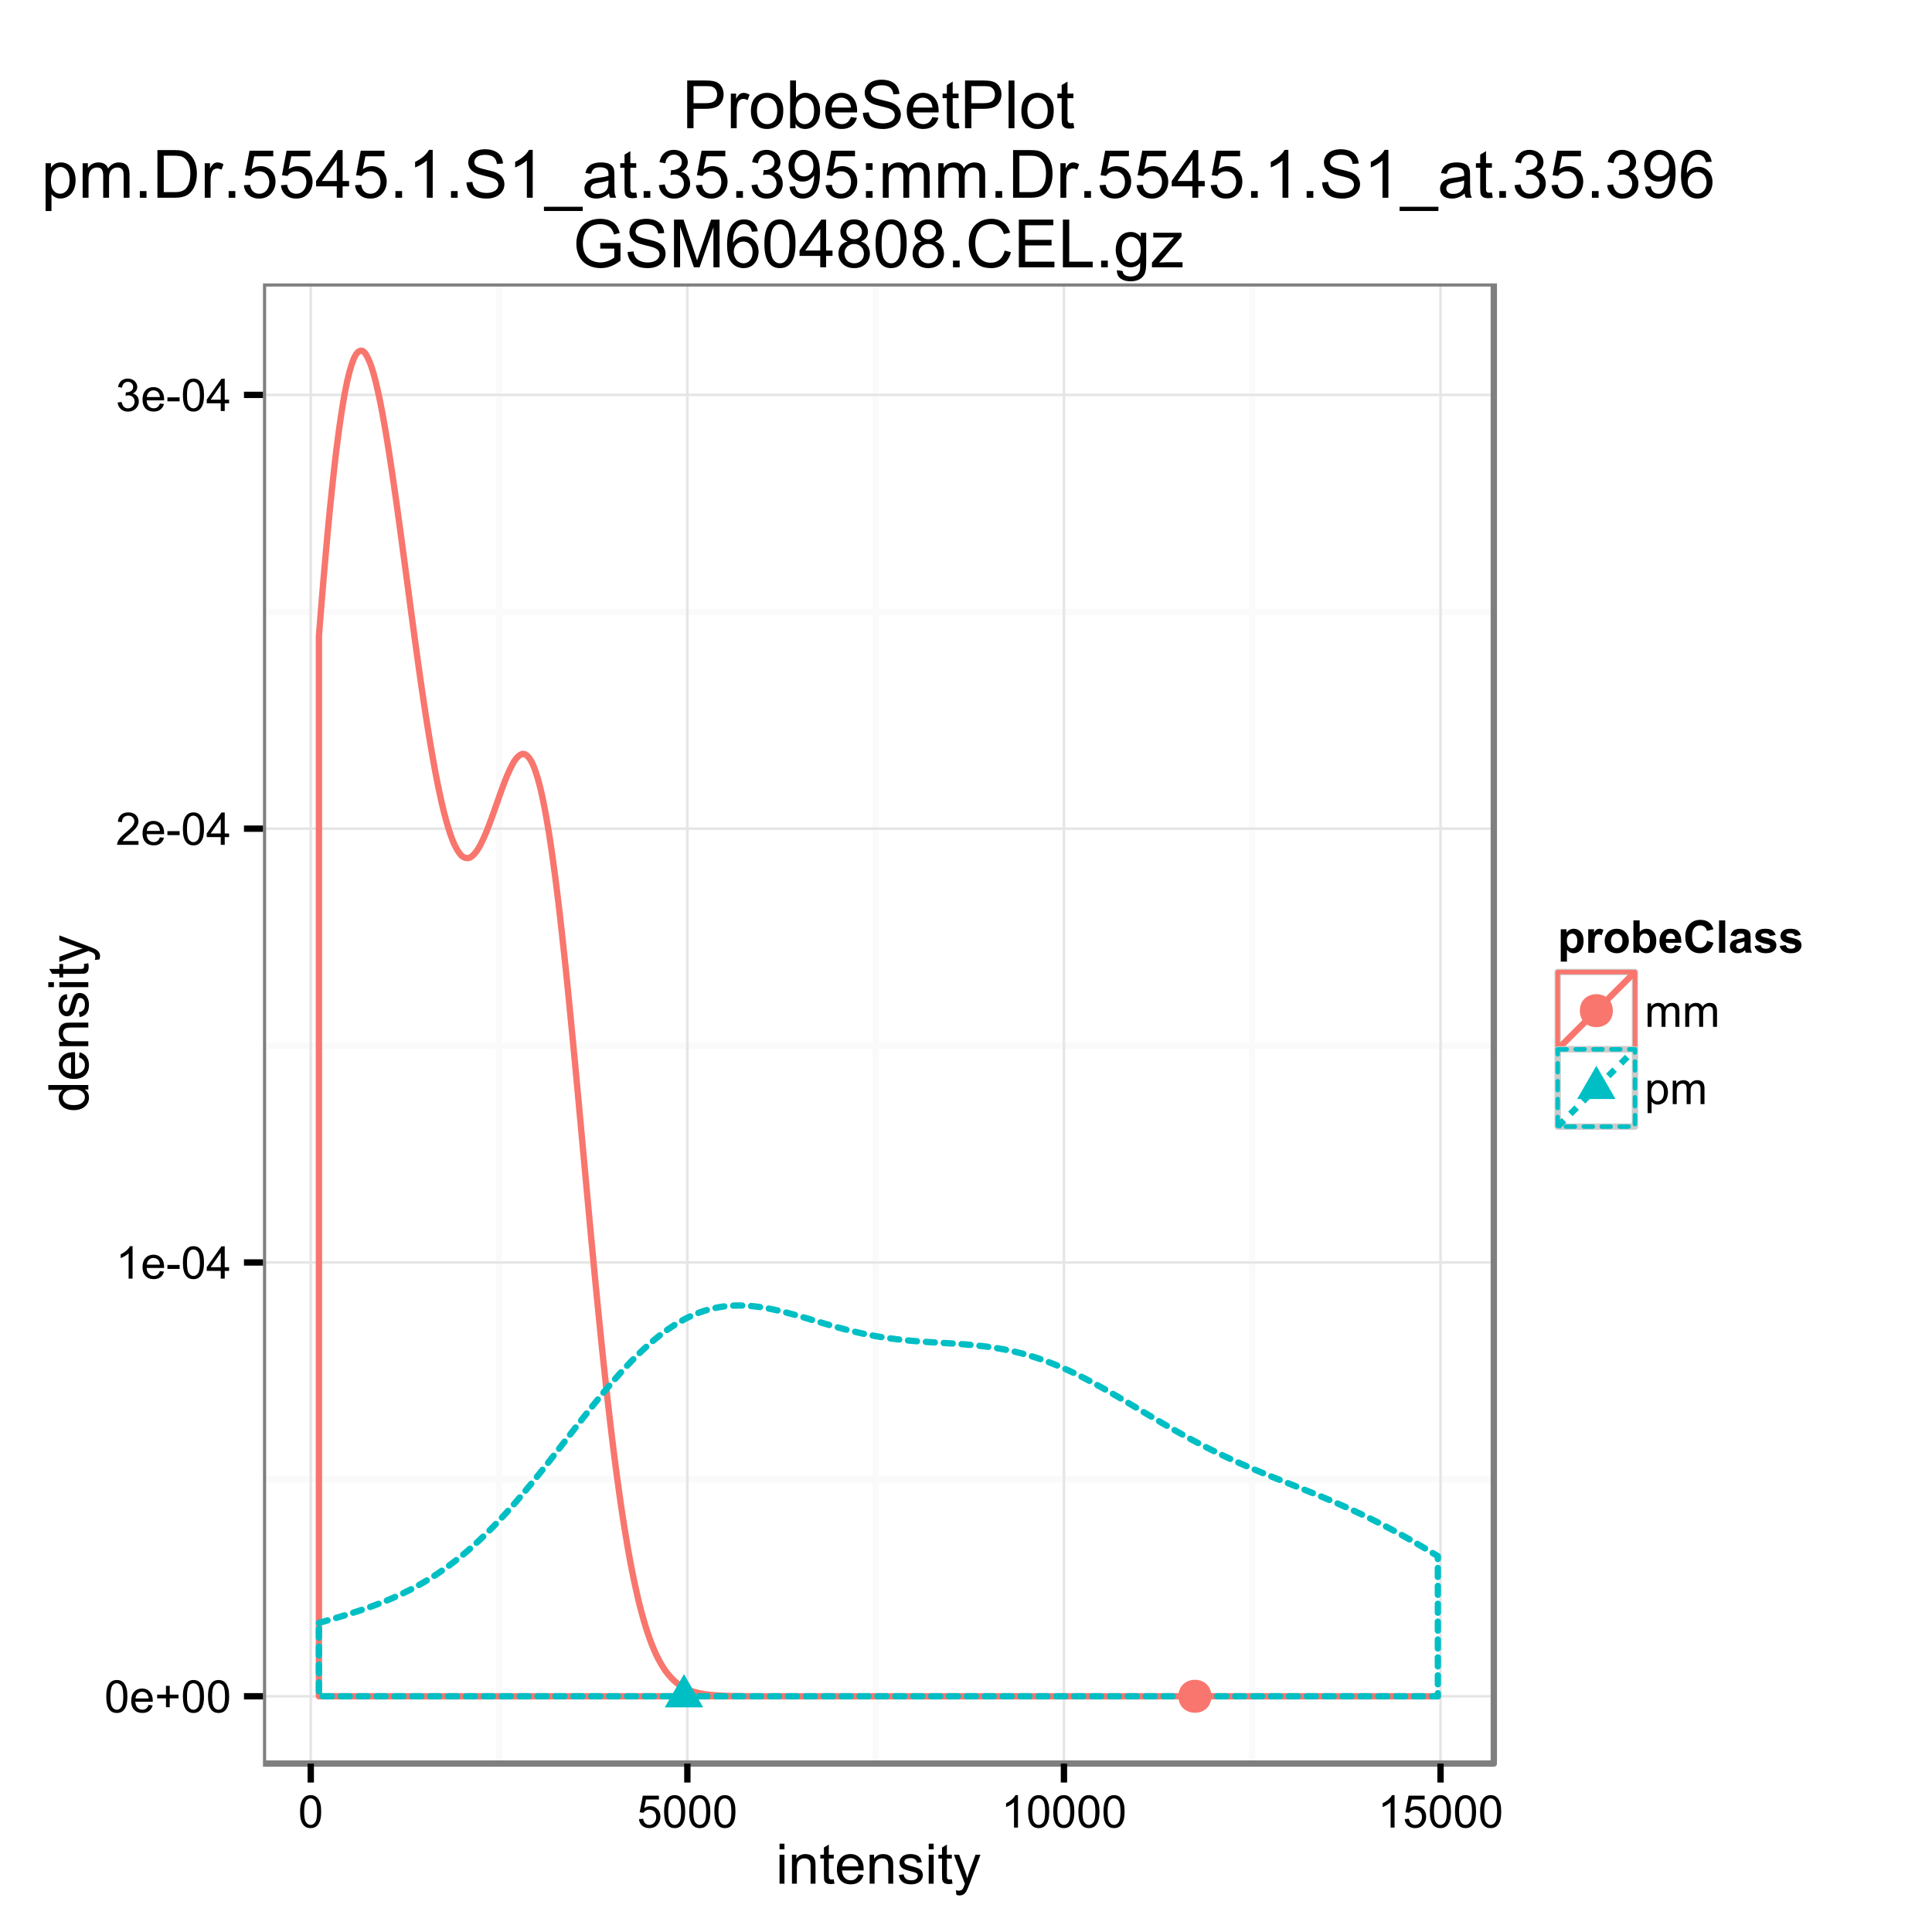 <?xml version="1.0" encoding="UTF-8"?>
<svg xmlns="http://www.w3.org/2000/svg" xmlns:xlink="http://www.w3.org/1999/xlink" width="432pt" height="432pt" viewBox="0 0 432 432" version="1.1">
<defs>
<g>
<symbol overflow="visible" id="glyph0-0">
<path style="stroke:none;" d="M 0.418 -3.566 C 0.414 -4.418 0.504 -5.105 0.68 -5.629 C 0.855 -6.148 1.117 -6.551 1.465 -6.832 C 1.812 -7.113 2.25 -7.254 2.777 -7.258 C 3.164 -7.254 3.504 -7.176 3.797 -7.023 C 4.086 -6.863 4.324 -6.637 4.52 -6.348 C 4.707 -6.051 4.859 -5.695 4.969 -5.273 C 5.078 -4.852 5.133 -4.281 5.133 -3.566 C 5.133 -2.715 5.043 -2.031 4.871 -1.512 C 4.691 -0.988 4.434 -0.582 4.09 -0.301 C 3.742 -0.016 3.305 0.121 2.777 0.125 C 2.078 0.121 1.527 -0.125 1.133 -0.625 C 0.652 -1.223 0.414 -2.203 0.418 -3.566 Z M 1.332 -3.566 C 1.328 -2.375 1.469 -1.586 1.746 -1.195 C 2.023 -0.801 2.367 -0.602 2.777 -0.605 C 3.184 -0.602 3.523 -0.801 3.805 -1.195 C 4.078 -1.59 4.219 -2.379 4.223 -3.566 C 4.219 -4.754 4.078 -5.543 3.805 -5.938 C 3.523 -6.324 3.18 -6.52 2.766 -6.523 C 2.359 -6.52 2.031 -6.348 1.789 -6.008 C 1.48 -5.562 1.328 -4.75 1.332 -3.566 Z M 1.332 -3.566 "/>
</symbol>
<symbol overflow="visible" id="glyph0-1">
<path style="stroke:none;" d="M 4.25 -1.688 L 5.168 -1.574 C 5.023 -1.035 4.754 -0.617 4.363 -0.324 C 3.969 -0.027 3.469 0.117 2.867 0.117 C 2.094 0.117 1.488 -0.117 1.043 -0.59 C 0.594 -1.059 0.367 -1.719 0.371 -2.574 C 0.367 -3.449 0.594 -4.133 1.051 -4.625 C 1.5 -5.109 2.09 -5.355 2.816 -5.355 C 3.516 -5.355 4.086 -5.117 4.531 -4.641 C 4.973 -4.164 5.195 -3.492 5.199 -2.629 C 5.195 -2.574 5.195 -2.496 5.191 -2.391 L 1.289 -2.391 C 1.32 -1.812 1.48 -1.371 1.773 -1.07 C 2.066 -0.762 2.434 -0.609 2.871 -0.613 C 3.195 -0.609 3.473 -0.695 3.703 -0.867 C 3.934 -1.039 4.113 -1.312 4.25 -1.688 Z M 1.336 -3.121 L 4.262 -3.121 C 4.219 -3.559 4.109 -3.891 3.926 -4.113 C 3.641 -4.453 3.273 -4.621 2.824 -4.625 C 2.418 -4.621 2.074 -4.484 1.797 -4.215 C 1.52 -3.941 1.367 -3.578 1.336 -3.121 Z M 1.336 -3.121 "/>
</symbol>
<symbol overflow="visible" id="glyph0-2">
<path style="stroke:none;" d="M 2.531 -1.168 L 2.531 -3.152 L 0.562 -3.152 L 0.562 -3.98 L 2.531 -3.98 L 2.531 -5.949 L 3.367 -5.949 L 3.367 -3.98 L 5.336 -3.98 L 5.336 -3.152 L 3.367 -3.152 L 3.367 -1.168 Z M 2.531 -1.168 "/>
</symbol>
<symbol overflow="visible" id="glyph0-3">
<path style="stroke:none;" d="M 3.762 0 L 2.875 0 L 2.875 -5.656 C 2.66 -5.449 2.379 -5.246 2.035 -5.043 C 1.684 -4.836 1.375 -4.684 1.102 -4.586 L 1.102 -5.445 C 1.594 -5.672 2.027 -5.953 2.402 -6.289 C 2.773 -6.617 3.035 -6.941 3.191 -7.258 L 3.762 -7.258 Z M 3.762 0 "/>
</symbol>
<symbol overflow="visible" id="glyph0-4">
<path style="stroke:none;" d="M 0.32 -2.172 L 0.32 -3.062 L 3.047 -3.062 L 3.047 -2.172 Z M 0.32 -2.172 "/>
</symbol>
<symbol overflow="visible" id="glyph0-5">
<path style="stroke:none;" d="M 3.266 0 L 3.266 -1.73 L 0.129 -1.73 L 0.129 -2.543 L 3.426 -7.23 L 4.152 -7.23 L 4.152 -2.543 L 5.129 -2.543 L 5.129 -1.73 L 4.152 -1.73 L 4.152 0 Z M 3.266 -2.543 L 3.266 -5.805 L 1 -2.543 Z M 3.266 -2.543 "/>
</symbol>
<symbol overflow="visible" id="glyph0-6">
<path style="stroke:none;" d="M 5.086 -0.852 L 5.086 0 L 0.305 0 C 0.297 -0.211 0.332 -0.414 0.41 -0.617 C 0.531 -0.938 0.723 -1.258 0.992 -1.578 C 1.258 -1.891 1.648 -2.258 2.156 -2.672 C 2.938 -3.316 3.465 -3.824 3.746 -4.203 C 4.02 -4.578 4.16 -4.938 4.164 -5.273 C 4.16 -5.625 4.035 -5.918 3.785 -6.16 C 3.531 -6.398 3.203 -6.52 2.801 -6.523 C 2.371 -6.52 2.027 -6.391 1.773 -6.137 C 1.516 -5.879 1.387 -5.527 1.387 -5.074 L 0.473 -5.168 C 0.531 -5.848 0.766 -6.363 1.176 -6.723 C 1.582 -7.074 2.129 -7.254 2.82 -7.258 C 3.512 -7.254 4.062 -7.062 4.469 -6.68 C 4.871 -6.297 5.074 -5.82 5.074 -5.254 C 5.074 -4.961 5.012 -4.676 4.895 -4.398 C 4.773 -4.117 4.578 -3.824 4.305 -3.516 C 4.027 -3.203 3.57 -2.777 2.938 -2.242 C 2.402 -1.793 2.062 -1.488 1.914 -1.332 C 1.762 -1.168 1.637 -1.008 1.539 -0.852 Z M 5.086 -0.852 "/>
</symbol>
<symbol overflow="visible" id="glyph0-7">
<path style="stroke:none;" d="M 0.426 -1.91 L 1.312 -2.027 C 1.414 -1.523 1.586 -1.16 1.832 -0.938 C 2.074 -0.715 2.371 -0.602 2.727 -0.605 C 3.141 -0.602 3.496 -0.746 3.785 -1.039 C 4.07 -1.324 4.211 -1.684 4.215 -2.117 C 4.211 -2.52 4.078 -2.855 3.816 -3.121 C 3.547 -3.383 3.211 -3.516 2.801 -3.52 C 2.633 -3.516 2.422 -3.484 2.176 -3.422 L 2.273 -4.203 C 2.332 -4.191 2.379 -4.188 2.418 -4.191 C 2.793 -4.188 3.133 -4.289 3.438 -4.488 C 3.738 -4.684 3.891 -4.984 3.891 -5.398 C 3.891 -5.719 3.777 -5.988 3.559 -6.207 C 3.336 -6.418 3.055 -6.527 2.707 -6.531 C 2.363 -6.527 2.074 -6.418 1.844 -6.203 C 1.613 -5.984 1.465 -5.66 1.402 -5.227 L 0.512 -5.387 C 0.617 -5.977 0.863 -6.438 1.25 -6.766 C 1.633 -7.09 2.113 -7.254 2.688 -7.258 C 3.082 -7.254 3.445 -7.168 3.777 -7.004 C 4.109 -6.832 4.363 -6.602 4.539 -6.312 C 4.715 -6.016 4.805 -5.707 4.805 -5.379 C 4.805 -5.066 4.719 -4.781 4.551 -4.527 C 4.383 -4.27 4.137 -4.066 3.809 -3.914 C 4.234 -3.816 4.566 -3.609 4.805 -3.301 C 5.039 -2.988 5.156 -2.602 5.16 -2.137 C 5.156 -1.5 4.926 -0.965 4.469 -0.527 C 4.004 -0.09 3.422 0.129 2.723 0.129 C 2.086 0.129 1.559 -0.059 1.141 -0.438 C 0.719 -0.816 0.48 -1.309 0.426 -1.91 Z M 0.426 -1.91 "/>
</symbol>
<symbol overflow="visible" id="glyph0-8">
<path style="stroke:none;" d="M 0.418 -1.895 L 1.352 -1.973 C 1.418 -1.516 1.578 -1.176 1.832 -0.949 C 2.082 -0.719 2.387 -0.602 2.742 -0.605 C 3.168 -0.602 3.527 -0.766 3.824 -1.09 C 4.117 -1.41 4.266 -1.836 4.27 -2.371 C 4.266 -2.875 4.125 -3.273 3.844 -3.57 C 3.559 -3.859 3.184 -4.008 2.727 -4.008 C 2.438 -4.008 2.18 -3.941 1.953 -3.812 C 1.719 -3.684 1.539 -3.516 1.41 -3.309 L 0.578 -3.418 L 1.277 -7.133 L 4.871 -7.133 L 4.871 -6.281 L 1.988 -6.281 L 1.598 -4.34 C 2.031 -4.641 2.488 -4.793 2.965 -4.793 C 3.594 -4.793 4.125 -4.574 4.559 -4.137 C 4.992 -3.699 5.207 -3.137 5.211 -2.449 C 5.207 -1.793 5.02 -1.227 4.641 -0.754 C 4.176 -0.168 3.543 0.121 2.742 0.125 C 2.082 0.121 1.543 -0.059 1.129 -0.426 C 0.711 -0.793 0.473 -1.281 0.418 -1.895 Z M 0.418 -1.895 "/>
</symbol>
<symbol overflow="visible" id="glyph0-9">
<path style="stroke:none;" d="M 0.664 0 L 0.664 -5.238 L 1.461 -5.238 L 1.461 -4.504 C 1.621 -4.758 1.84 -4.965 2.113 -5.121 C 2.383 -5.277 2.695 -5.355 3.047 -5.355 C 3.434 -5.355 3.75 -5.273 4 -5.113 C 4.246 -4.949 4.422 -4.723 4.527 -4.438 C 4.938 -5.047 5.477 -5.355 6.145 -5.355 C 6.664 -5.355 7.062 -5.211 7.344 -4.922 C 7.617 -4.633 7.758 -4.188 7.762 -3.594 L 7.762 0 L 6.879 0 L 6.879 -3.301 C 6.879 -3.652 6.848 -3.91 6.793 -4.066 C 6.73 -4.223 6.629 -4.348 6.48 -4.441 C 6.328 -4.535 6.148 -4.582 5.949 -4.586 C 5.574 -4.582 5.27 -4.461 5.027 -4.219 C 4.785 -3.973 4.664 -3.578 4.664 -3.043 L 4.664 0 L 3.777 0 L 3.777 -3.402 C 3.773 -3.797 3.699 -4.094 3.559 -4.289 C 3.41 -4.484 3.176 -4.582 2.852 -4.586 C 2.598 -4.582 2.367 -4.516 2.156 -4.387 C 1.945 -4.254 1.789 -4.062 1.695 -3.812 C 1.598 -3.559 1.551 -3.195 1.555 -2.719 L 1.555 0 Z M 0.664 0 "/>
</symbol>
<symbol overflow="visible" id="glyph0-10">
<path style="stroke:none;" d="M 0.664 2.008 L 0.664 -5.238 L 1.473 -5.238 L 1.473 -4.559 C 1.66 -4.824 1.879 -5.023 2.121 -5.156 C 2.359 -5.289 2.648 -5.355 2.992 -5.355 C 3.438 -5.355 3.832 -5.238 4.176 -5.008 C 4.516 -4.777 4.773 -4.453 4.949 -4.035 C 5.121 -3.613 5.207 -3.152 5.211 -2.656 C 5.207 -2.117 5.113 -1.637 4.922 -1.211 C 4.73 -0.777 4.449 -0.449 4.086 -0.223 C 3.715 0.004 3.332 0.117 2.93 0.117 C 2.633 0.117 2.367 0.055 2.133 -0.07 C 1.898 -0.195 1.703 -0.352 1.555 -0.543 L 1.555 2.008 Z M 1.469 -2.59 C 1.465 -1.914 1.602 -1.414 1.879 -1.094 C 2.148 -0.77 2.48 -0.609 2.871 -0.613 C 3.262 -0.609 3.598 -0.777 3.883 -1.113 C 4.16 -1.445 4.301 -1.961 4.305 -2.664 C 4.301 -3.328 4.164 -3.828 3.891 -4.16 C 3.617 -4.492 3.289 -4.656 2.91 -4.66 C 2.531 -4.656 2.195 -4.48 1.906 -4.129 C 1.609 -3.773 1.465 -3.262 1.469 -2.59 Z M 1.469 -2.59 "/>
</symbol>
<symbol overflow="visible" id="glyph1-0">
<path style="stroke:none;" d="M 0.828 -7.684 L 0.828 -8.949 L 1.93 -8.949 L 1.93 -7.684 Z M 0.828 0 L 0.828 -6.48 L 1.93 -6.48 L 1.93 0 Z M 0.828 0 "/>
</symbol>
<symbol overflow="visible" id="glyph1-1">
<path style="stroke:none;" d="M 0.824 0 L 0.824 -6.48 L 1.812 -6.48 L 1.812 -5.559 C 2.285 -6.27 2.973 -6.625 3.875 -6.629 C 4.262 -6.625 4.621 -6.555 4.953 -6.418 C 5.277 -6.273 5.523 -6.09 5.688 -5.863 C 5.848 -5.633 5.961 -5.363 6.031 -5.055 C 6.066 -4.848 6.086 -4.492 6.09 -3.984 L 6.09 0 L 4.992 0 L 4.992 -3.941 C 4.992 -4.387 4.949 -4.723 4.863 -4.945 C 4.777 -5.168 4.625 -5.344 4.406 -5.477 C 4.188 -5.605 3.934 -5.672 3.645 -5.676 C 3.176 -5.672 2.77 -5.523 2.43 -5.23 C 2.09 -4.93 1.922 -4.367 1.922 -3.539 L 1.922 0 Z M 0.824 0 "/>
</symbol>
<symbol overflow="visible" id="glyph1-2">
<path style="stroke:none;" d="M 3.223 -0.984 L 3.383 -0.012 C 3.07 0.051 2.793 0.082 2.551 0.086 C 2.148 0.082 1.84 0.023 1.621 -0.102 C 1.398 -0.227 1.242 -0.395 1.156 -0.602 C 1.062 -0.805 1.02 -1.238 1.023 -1.898 L 1.023 -5.629 L 0.219 -5.629 L 0.219 -6.48 L 1.023 -6.48 L 1.023 -8.086 L 2.117 -8.746 L 2.117 -6.48 L 3.223 -6.48 L 3.223 -5.629 L 2.117 -5.629 L 2.117 -1.836 C 2.113 -1.52 2.133 -1.32 2.176 -1.23 C 2.211 -1.141 2.273 -1.07 2.363 -1.02 C 2.449 -0.965 2.578 -0.938 2.742 -0.941 C 2.859 -0.938 3.02 -0.953 3.223 -0.984 Z M 3.223 -0.984 "/>
</symbol>
<symbol overflow="visible" id="glyph1-3">
<path style="stroke:none;" d="M 5.262 -2.086 L 6.398 -1.945 C 6.219 -1.281 5.887 -0.766 5.402 -0.402 C 4.918 -0.035 4.297 0.145 3.547 0.148 C 2.594 0.145 1.844 -0.145 1.289 -0.727 C 0.734 -1.312 0.457 -2.133 0.457 -3.188 C 0.457 -4.273 0.734 -5.117 1.297 -5.723 C 1.855 -6.324 2.586 -6.625 3.484 -6.629 C 4.348 -6.625 5.055 -6.332 5.609 -5.742 C 6.156 -5.152 6.434 -4.32 6.434 -3.254 C 6.434 -3.184 6.43 -3.086 6.426 -2.961 L 1.594 -2.961 C 1.633 -2.242 1.832 -1.699 2.195 -1.324 C 2.559 -0.945 3.012 -0.754 3.551 -0.758 C 3.953 -0.754 4.297 -0.859 4.582 -1.074 C 4.867 -1.281 5.094 -1.621 5.262 -2.086 Z M 1.652 -3.863 L 5.273 -3.863 C 5.223 -4.402 5.082 -4.812 4.859 -5.09 C 4.504 -5.512 4.051 -5.723 3.496 -5.727 C 2.992 -5.723 2.57 -5.555 2.227 -5.219 C 1.883 -4.879 1.691 -4.426 1.652 -3.863 Z M 1.652 -3.863 "/>
</symbol>
<symbol overflow="visible" id="glyph1-4">
<path style="stroke:none;" d="M 0.383 -1.934 L 1.473 -2.105 C 1.527 -1.668 1.699 -1.336 1.98 -1.105 C 2.258 -0.871 2.645 -0.754 3.148 -0.758 C 3.648 -0.754 4.023 -0.859 4.273 -1.066 C 4.516 -1.27 4.641 -1.508 4.641 -1.789 C 4.641 -2.031 4.531 -2.227 4.316 -2.375 C 4.164 -2.469 3.789 -2.594 3.191 -2.746 C 2.383 -2.945 1.824 -3.121 1.516 -3.273 C 1.203 -3.418 0.969 -3.625 0.809 -3.891 C 0.645 -4.152 0.562 -4.441 0.566 -4.762 C 0.562 -5.047 0.629 -5.312 0.766 -5.562 C 0.895 -5.805 1.074 -6.012 1.305 -6.176 C 1.473 -6.301 1.707 -6.406 2.004 -6.496 C 2.301 -6.582 2.617 -6.625 2.953 -6.629 C 3.461 -6.625 3.906 -6.551 4.293 -6.406 C 4.676 -6.258 4.961 -6.062 5.145 -5.812 C 5.328 -5.562 5.453 -5.227 5.523 -4.809 L 4.449 -4.664 C 4.395 -4.996 4.254 -5.254 4.023 -5.445 C 3.789 -5.629 3.461 -5.723 3.035 -5.727 C 2.527 -5.723 2.164 -5.641 1.953 -5.477 C 1.734 -5.309 1.629 -5.113 1.629 -4.891 C 1.629 -4.746 1.672 -4.617 1.766 -4.504 C 1.852 -4.383 1.992 -4.285 2.184 -4.211 C 2.293 -4.168 2.617 -4.074 3.156 -3.93 C 3.93 -3.723 4.473 -3.555 4.781 -3.422 C 5.086 -3.289 5.324 -3.094 5.504 -2.844 C 5.676 -2.586 5.766 -2.273 5.77 -1.906 C 5.766 -1.535 5.656 -1.191 5.445 -0.867 C 5.227 -0.543 4.918 -0.293 4.52 -0.117 C 4.113 0.059 3.66 0.145 3.156 0.148 C 2.309 0.145 1.664 -0.027 1.227 -0.375 C 0.781 -0.727 0.5 -1.246 0.383 -1.934 Z M 0.383 -1.934 "/>
</symbol>
<symbol overflow="visible" id="glyph1-5">
<path style="stroke:none;" d="M 0.773 2.496 L 0.652 1.465 C 0.887 1.527 1.098 1.559 1.281 1.562 C 1.523 1.559 1.719 1.52 1.867 1.441 C 2.012 1.359 2.133 1.242 2.227 1.098 C 2.297 0.984 2.406 0.715 2.562 0.281 C 2.578 0.219 2.613 0.129 2.66 0.012 L 0.203 -6.48 L 1.387 -6.48 L 2.734 -2.727 C 2.906 -2.25 3.062 -1.75 3.203 -1.227 C 3.328 -1.727 3.48 -2.219 3.656 -2.703 L 5.043 -6.48 L 6.141 -6.48 L 3.676 0.109 C 3.406 0.82 3.203 1.312 3.059 1.582 C 2.863 1.941 2.637 2.203 2.387 2.375 C 2.129 2.539 1.828 2.625 1.484 2.629 C 1.266 2.625 1.031 2.582 0.773 2.496 Z M 0.773 2.496 "/>
</symbol>
<symbol overflow="visible" id="glyph2-0">
<path style="stroke:none;" d="M 0 -5.031 L -0.816 -5.031 C -0.172 -4.617 0.145 -4.012 0.148 -3.215 C 0.145 -2.695 0.008 -2.219 -0.277 -1.789 C -0.559 -1.352 -0.957 -1.016 -1.473 -0.781 C -1.98 -0.539 -2.57 -0.422 -3.234 -0.426 C -3.883 -0.422 -4.469 -0.531 -4.996 -0.75 C -5.52 -0.965 -5.922 -1.285 -6.207 -1.719 C -6.484 -2.148 -6.625 -2.633 -6.629 -3.168 C -6.625 -3.555 -6.543 -3.902 -6.379 -4.211 C -6.211 -4.512 -5.996 -4.762 -5.738 -4.957 L -8.949 -4.957 L -8.949 -6.047 L 0 -6.047 Z M -3.234 -1.555 C -2.402 -1.551 -1.781 -1.727 -1.371 -2.078 C -0.961 -2.426 -0.754 -2.84 -0.758 -3.32 C -0.754 -3.797 -0.949 -4.203 -1.344 -4.543 C -1.734 -4.875 -2.336 -5.043 -3.145 -5.047 C -4.027 -5.043 -4.676 -4.875 -5.094 -4.535 C -5.508 -4.191 -5.719 -3.77 -5.719 -3.273 C -5.719 -2.781 -5.52 -2.371 -5.121 -2.047 C -4.723 -1.715 -4.094 -1.551 -3.234 -1.555 Z M -3.234 -1.555 "/>
</symbol>
<symbol overflow="visible" id="glyph2-1">
<path style="stroke:none;" d="M -2.086 -5.262 L -1.945 -6.398 C -1.281 -6.219 -0.766 -5.887 -0.402 -5.402 C -0.035 -4.918 0.145 -4.297 0.148 -3.547 C 0.145 -2.594 -0.145 -1.844 -0.727 -1.289 C -1.312 -0.734 -2.133 -0.457 -3.188 -0.457 C -4.273 -0.457 -5.117 -0.734 -5.723 -1.297 C -6.324 -1.855 -6.625 -2.586 -6.629 -3.484 C -6.625 -4.348 -6.332 -5.055 -5.742 -5.609 C -5.152 -6.156 -4.32 -6.434 -3.254 -6.434 C -3.184 -6.434 -3.086 -6.43 -2.961 -6.426 L -2.961 -1.594 C -2.242 -1.633 -1.699 -1.832 -1.324 -2.195 C -0.945 -2.559 -0.754 -3.012 -0.758 -3.551 C -0.754 -3.953 -0.859 -4.297 -1.074 -4.582 C -1.281 -4.867 -1.621 -5.094 -2.086 -5.262 Z M -3.863 -1.652 L -3.863 -5.273 C -4.402 -5.223 -4.812 -5.082 -5.09 -4.859 C -5.512 -4.504 -5.723 -4.051 -5.727 -3.496 C -5.723 -2.992 -5.555 -2.57 -5.219 -2.227 C -4.879 -1.883 -4.426 -1.691 -3.863 -1.652 Z M -3.863 -1.652 "/>
</symbol>
<symbol overflow="visible" id="glyph2-2">
<path style="stroke:none;" d="M 0 -0.824 L -6.48 -0.824 L -6.48 -1.812 L -5.559 -1.812 C -6.27 -2.285 -6.625 -2.973 -6.629 -3.875 C -6.625 -4.262 -6.555 -4.621 -6.418 -4.953 C -6.273 -5.277 -6.09 -5.523 -5.863 -5.688 C -5.633 -5.848 -5.363 -5.961 -5.055 -6.031 C -4.848 -6.066 -4.492 -6.086 -3.984 -6.09 L 0 -6.09 L 0 -4.992 L -3.941 -4.992 C -4.387 -4.992 -4.723 -4.949 -4.945 -4.863 C -5.168 -4.777 -5.344 -4.625 -5.477 -4.406 C -5.605 -4.188 -5.672 -3.934 -5.676 -3.645 C -5.672 -3.176 -5.523 -2.77 -5.23 -2.43 C -4.93 -2.09 -4.367 -1.922 -3.539 -1.922 L 0 -1.922 Z M 0 -0.824 "/>
</symbol>
<symbol overflow="visible" id="glyph2-3">
<path style="stroke:none;" d="M -1.934 -0.383 L -2.105 -1.473 C -1.668 -1.527 -1.336 -1.699 -1.105 -1.98 C -0.871 -2.258 -0.754 -2.645 -0.758 -3.148 C -0.754 -3.648 -0.859 -4.023 -1.066 -4.273 C -1.27 -4.516 -1.508 -4.641 -1.789 -4.641 C -2.031 -4.641 -2.227 -4.531 -2.375 -4.316 C -2.469 -4.164 -2.594 -3.789 -2.746 -3.191 C -2.945 -2.383 -3.121 -1.824 -3.273 -1.516 C -3.418 -1.203 -3.625 -0.969 -3.891 -0.809 C -4.152 -0.645 -4.441 -0.562 -4.762 -0.566 C -5.047 -0.562 -5.312 -0.629 -5.562 -0.766 C -5.805 -0.895 -6.012 -1.074 -6.176 -1.305 C -6.301 -1.473 -6.406 -1.707 -6.496 -2.004 C -6.582 -2.301 -6.625 -2.617 -6.629 -2.953 C -6.625 -3.461 -6.551 -3.906 -6.406 -4.293 C -6.258 -4.676 -6.062 -4.961 -5.812 -5.145 C -5.562 -5.328 -5.227 -5.453 -4.809 -5.523 L -4.664 -4.449 C -4.996 -4.395 -5.254 -4.254 -5.445 -4.023 C -5.629 -3.789 -5.723 -3.461 -5.727 -3.035 C -5.723 -2.527 -5.641 -2.164 -5.477 -1.953 C -5.309 -1.734 -5.113 -1.629 -4.891 -1.629 C -4.746 -1.629 -4.617 -1.672 -4.504 -1.766 C -4.383 -1.852 -4.285 -1.992 -4.211 -2.184 C -4.168 -2.293 -4.074 -2.617 -3.93 -3.156 C -3.723 -3.93 -3.555 -4.473 -3.422 -4.781 C -3.289 -5.086 -3.094 -5.324 -2.844 -5.504 C -2.586 -5.676 -2.273 -5.766 -1.902 -5.77 C -1.535 -5.766 -1.191 -5.656 -0.867 -5.445 C -0.543 -5.227 -0.293 -4.918 -0.117 -4.52 C 0.059 -4.113 0.145 -3.66 0.148 -3.156 C 0.145 -2.309 -0.027 -1.664 -0.375 -1.227 C -0.727 -0.781 -1.246 -0.5 -1.934 -0.383 Z M -1.934 -0.383 "/>
</symbol>
<symbol overflow="visible" id="glyph2-4">
<path style="stroke:none;" d="M -7.684 -0.832 L -8.949 -0.832 L -8.949 -1.93 L -7.684 -1.93 Z M 0 -0.828 L -6.48 -0.832 L -6.48 -1.93 L 0 -1.93 Z M 0 -0.828 "/>
</symbol>
<symbol overflow="visible" id="glyph2-5">
<path style="stroke:none;" d="M -0.984 -3.223 L -0.012 -3.383 C 0.051 -3.07 0.082 -2.793 0.086 -2.551 C 0.082 -2.148 0.023 -1.84 -0.102 -1.621 C -0.227 -1.398 -0.395 -1.242 -0.602 -1.156 C -0.805 -1.062 -1.238 -1.02 -1.898 -1.027 L -5.629 -1.027 L -5.629 -0.219 L -6.48 -0.219 L -6.48 -1.027 L -8.086 -1.027 L -8.746 -2.117 L -6.48 -2.117 L -6.48 -3.223 L -5.629 -3.223 L -5.629 -2.117 L -1.836 -2.117 C -1.52 -2.113 -1.32 -2.133 -1.23 -2.176 C -1.141 -2.211 -1.07 -2.273 -1.02 -2.363 C -0.965 -2.449 -0.938 -2.578 -0.941 -2.742 C -0.938 -2.859 -0.953 -3.02 -0.984 -3.223 Z M -0.984 -3.223 "/>
</symbol>
<symbol overflow="visible" id="glyph2-6">
<path style="stroke:none;" d="M 2.496 -0.773 L 1.465 -0.652 C 1.527 -0.887 1.559 -1.098 1.562 -1.281 C 1.559 -1.523 1.52 -1.719 1.441 -1.867 C 1.359 -2.012 1.242 -2.133 1.098 -2.227 C 0.984 -2.297 0.715 -2.406 0.281 -2.562 C 0.219 -2.578 0.129 -2.613 0.012 -2.66 L -6.48 -0.203 L -6.48 -1.387 L -2.727 -2.734 C -2.25 -2.906 -1.75 -3.062 -1.227 -3.203 C -1.727 -3.328 -2.219 -3.48 -2.703 -3.656 L -6.48 -5.043 L -6.48 -6.141 L 0.109 -3.676 C 0.82 -3.406 1.312 -3.203 1.582 -3.059 C 1.941 -2.863 2.203 -2.637 2.375 -2.387 C 2.539 -2.129 2.625 -1.828 2.629 -1.484 C 2.625 -1.266 2.582 -1.031 2.496 -0.773 Z M 2.496 -0.773 "/>
</symbol>
<symbol overflow="visible" id="glyph3-0">
<path style="stroke:none;" d="M 0.684 -5.238 L 1.977 -5.238 L 1.977 -4.469 C 2.141 -4.73 2.367 -4.945 2.656 -5.109 C 2.938 -5.273 3.258 -5.355 3.609 -5.355 C 4.219 -5.355 4.734 -5.117 5.156 -4.641 C 5.578 -4.164 5.789 -3.5 5.793 -2.648 C 5.789 -1.773 5.574 -1.094 5.152 -0.609 C 4.723 -0.125 4.207 0.117 3.602 0.117 C 3.309 0.117 3.047 0.062 2.812 -0.055 C 2.578 -0.164 2.328 -0.363 2.07 -0.645 L 2.07 1.992 L 0.684 1.992 Z M 2.055 -2.707 C 2.051 -2.117 2.168 -1.68 2.406 -1.402 C 2.637 -1.117 2.922 -0.977 3.262 -0.98 C 3.578 -0.977 3.844 -1.105 4.062 -1.367 C 4.273 -1.621 4.383 -2.047 4.383 -2.637 C 4.383 -3.184 4.27 -3.59 4.051 -3.859 C 3.828 -4.125 3.559 -4.258 3.234 -4.262 C 2.895 -4.258 2.613 -4.129 2.391 -3.867 C 2.164 -3.605 2.051 -3.219 2.055 -2.707 Z M 2.055 -2.707 "/>
</symbol>
<symbol overflow="visible" id="glyph3-1">
<path style="stroke:none;" d="M 2.051 0 L 0.664 0 L 0.664 -5.238 L 1.953 -5.238 L 1.953 -4.492 C 2.172 -4.84 2.371 -5.07 2.547 -5.188 C 2.723 -5.297 2.922 -5.355 3.145 -5.355 C 3.461 -5.355 3.766 -5.266 4.059 -5.094 L 3.629 -3.887 C 3.395 -4.035 3.18 -4.113 2.98 -4.113 C 2.781 -4.113 2.617 -4.059 2.484 -3.953 C 2.352 -3.844 2.246 -3.648 2.168 -3.371 C 2.09 -3.09 2.051 -2.508 2.051 -1.617 Z M 2.051 0 "/>
</symbol>
<symbol overflow="visible" id="glyph3-2">
<path style="stroke:none;" d="M 0.406 -2.691 C 0.402 -3.148 0.516 -3.594 0.746 -4.027 C 0.969 -4.457 1.289 -4.789 1.707 -5.016 C 2.121 -5.242 2.586 -5.355 3.102 -5.355 C 3.891 -5.355 4.539 -5.098 5.047 -4.582 C 5.551 -4.066 5.805 -3.414 5.809 -2.633 C 5.805 -1.836 5.551 -1.18 5.043 -0.664 C 4.531 -0.141 3.887 0.117 3.113 0.117 C 2.629 0.117 2.172 0.012 1.738 -0.207 C 1.301 -0.418 0.969 -0.738 0.746 -1.16 C 0.516 -1.578 0.402 -2.086 0.406 -2.691 Z M 1.824 -2.617 C 1.82 -2.098 1.945 -1.699 2.195 -1.426 C 2.441 -1.145 2.746 -1.008 3.105 -1.012 C 3.465 -1.008 3.766 -1.145 4.016 -1.426 C 4.258 -1.699 4.383 -2.102 4.383 -2.629 C 4.383 -3.141 4.258 -3.535 4.016 -3.812 C 3.766 -4.086 3.465 -4.223 3.105 -4.227 C 2.746 -4.223 2.441 -4.086 2.195 -3.812 C 1.945 -3.535 1.82 -3.137 1.824 -2.617 Z M 1.824 -2.617 "/>
</symbol>
<symbol overflow="visible" id="glyph3-3">
<path style="stroke:none;" d="M 0.664 0 L 0.664 -7.23 L 2.051 -7.23 L 2.051 -4.625 C 2.477 -5.109 2.98 -5.355 3.57 -5.355 C 4.203 -5.355 4.73 -5.121 5.152 -4.66 C 5.566 -4.195 5.777 -3.535 5.781 -2.672 C 5.777 -1.777 5.562 -1.086 5.141 -0.605 C 4.711 -0.121 4.195 0.117 3.59 0.117 C 3.289 0.117 2.992 0.043 2.703 -0.105 C 2.41 -0.254 2.16 -0.473 1.953 -0.77 L 1.953 0 Z M 2.043 -2.73 C 2.039 -2.188 2.125 -1.785 2.297 -1.527 C 2.535 -1.156 2.852 -0.973 3.254 -0.977 C 3.559 -0.973 3.82 -1.102 4.035 -1.367 C 4.25 -1.625 4.359 -2.039 4.359 -2.605 C 4.359 -3.199 4.25 -3.629 4.031 -3.898 C 3.812 -4.16 3.535 -4.293 3.199 -4.297 C 2.867 -4.293 2.59 -4.164 2.371 -3.906 C 2.148 -3.645 2.039 -3.254 2.043 -2.73 Z M 2.043 -2.73 "/>
</symbol>
<symbol overflow="visible" id="glyph3-4">
<path style="stroke:none;" d="M 3.758 -1.668 L 5.141 -1.434 C 4.957 -0.926 4.676 -0.539 4.297 -0.277 C 3.91 -0.012 3.434 0.117 2.859 0.117 C 1.949 0.117 1.273 -0.18 0.84 -0.773 C 0.488 -1.25 0.316 -1.852 0.32 -2.578 C 0.316 -3.445 0.543 -4.125 1 -4.617 C 1.453 -5.109 2.027 -5.355 2.723 -5.355 C 3.5 -5.355 4.113 -5.098 4.566 -4.582 C 5.012 -4.066 5.227 -3.277 5.211 -2.219 L 1.742 -2.219 C 1.746 -1.805 1.859 -1.484 2.074 -1.258 C 2.289 -1.027 2.555 -0.914 2.875 -0.918 C 3.09 -0.914 3.273 -0.973 3.422 -1.094 C 3.57 -1.211 3.68 -1.402 3.758 -1.668 Z M 3.836 -3.066 C 3.824 -3.465 3.719 -3.77 3.523 -3.98 C 3.324 -4.188 3.086 -4.293 2.805 -4.297 C 2.5 -4.293 2.25 -4.184 2.055 -3.965 C 1.855 -3.742 1.758 -3.441 1.766 -3.066 Z M 3.836 -3.066 "/>
</symbol>
<symbol overflow="visible" id="glyph3-5">
<path style="stroke:none;" d="M 5.359 -2.656 L 6.777 -2.211 C 6.555 -1.418 6.191 -0.832 5.691 -0.449 C 5.184 -0.066 4.547 0.121 3.773 0.125 C 2.812 0.121 2.02 -0.203 1.402 -0.859 C 0.781 -1.512 0.473 -2.41 0.477 -3.551 C 0.473 -4.754 0.785 -5.688 1.41 -6.352 C 2.031 -7.016 2.848 -7.348 3.863 -7.352 C 4.742 -7.348 5.461 -7.086 6.016 -6.57 C 6.344 -6.258 6.59 -5.816 6.758 -5.238 L 5.312 -4.891 C 5.223 -5.262 5.043 -5.559 4.777 -5.777 C 4.504 -5.996 4.176 -6.105 3.789 -6.105 C 3.25 -6.105 2.816 -5.91 2.484 -5.527 C 2.148 -5.141 1.98 -4.52 1.984 -3.66 C 1.98 -2.742 2.145 -2.09 2.477 -1.707 C 2.801 -1.316 3.227 -1.125 3.758 -1.125 C 4.141 -1.125 4.477 -1.246 4.758 -1.492 C 5.039 -1.738 5.238 -2.125 5.359 -2.656 Z M 5.359 -2.656 "/>
</symbol>
<symbol overflow="visible" id="glyph3-6">
<path style="stroke:none;" d="M 0.727 0 L 0.727 -7.23 L 2.109 -7.23 L 2.109 0 Z M 0.727 0 "/>
</symbol>
<symbol overflow="visible" id="glyph3-7">
<path style="stroke:none;" d="M 1.762 -3.641 L 0.504 -3.867 C 0.645 -4.371 0.887 -4.742 1.23 -4.988 C 1.574 -5.23 2.086 -5.355 2.773 -5.355 C 3.387 -5.355 3.848 -5.281 4.152 -5.137 C 4.453 -4.988 4.664 -4.801 4.789 -4.578 C 4.91 -4.352 4.973 -3.941 4.977 -3.34 L 4.961 -1.723 C 4.957 -1.262 4.98 -0.922 5.027 -0.703 C 5.07 -0.484 5.152 -0.25 5.277 0 L 3.906 0 C 3.867 -0.09 3.824 -0.227 3.773 -0.41 C 3.75 -0.488 3.73 -0.539 3.723 -0.57 C 3.48 -0.336 3.227 -0.164 2.961 -0.055 C 2.688 0.062 2.402 0.117 2.102 0.117 C 1.559 0.117 1.133 -0.027 0.824 -0.32 C 0.512 -0.609 0.355 -0.98 0.359 -1.43 C 0.355 -1.727 0.426 -1.988 0.57 -2.223 C 0.711 -2.449 0.91 -2.629 1.164 -2.754 C 1.418 -2.875 1.785 -2.98 2.27 -3.078 C 2.91 -3.195 3.359 -3.309 3.613 -3.418 L 3.613 -3.555 C 3.609 -3.82 3.543 -4.012 3.414 -4.125 C 3.281 -4.238 3.035 -4.293 2.672 -4.297 C 2.426 -4.293 2.234 -4.246 2.098 -4.148 C 1.957 -4.051 1.844 -3.879 1.762 -3.641 Z M 3.613 -2.516 C 3.434 -2.453 3.152 -2.383 2.77 -2.301 C 2.383 -2.219 2.133 -2.141 2.016 -2.062 C 1.836 -1.93 1.746 -1.766 1.746 -1.574 C 1.746 -1.375 1.816 -1.207 1.961 -1.07 C 2.105 -0.926 2.289 -0.855 2.516 -0.859 C 2.762 -0.855 3 -0.938 3.23 -1.105 C 3.395 -1.227 3.508 -1.379 3.562 -1.562 C 3.594 -1.68 3.609 -1.906 3.613 -2.238 Z M 3.613 -2.516 "/>
</symbol>
<symbol overflow="visible" id="glyph3-8">
<path style="stroke:none;" d="M 0.238 -1.496 L 1.629 -1.707 C 1.684 -1.434 1.801 -1.23 1.984 -1.09 C 2.164 -0.949 2.418 -0.879 2.746 -0.883 C 3.102 -0.879 3.371 -0.945 3.555 -1.078 C 3.676 -1.172 3.738 -1.293 3.738 -1.449 C 3.738 -1.551 3.703 -1.641 3.641 -1.711 C 3.566 -1.773 3.414 -1.832 3.176 -1.895 C 2.059 -2.137 1.348 -2.363 1.051 -2.57 C 0.633 -2.848 0.426 -3.242 0.43 -3.75 C 0.426 -4.203 0.605 -4.582 0.965 -4.891 C 1.32 -5.199 1.875 -5.355 2.633 -5.355 C 3.344 -5.355 3.879 -5.238 4.23 -5.004 C 4.578 -4.77 4.816 -4.422 4.953 -3.969 L 3.645 -3.727 C 3.59 -3.93 3.484 -4.086 3.328 -4.195 C 3.172 -4.305 2.945 -4.359 2.656 -4.359 C 2.289 -4.359 2.031 -4.309 1.875 -4.207 C 1.766 -4.133 1.711 -4.039 1.715 -3.926 C 1.711 -3.824 1.758 -3.738 1.855 -3.676 C 1.977 -3.578 2.406 -3.449 3.148 -3.281 C 3.883 -3.113 4.398 -2.906 4.695 -2.668 C 4.98 -2.418 5.125 -2.074 5.129 -1.637 C 5.125 -1.152 4.926 -0.742 4.527 -0.398 C 4.125 -0.055 3.531 0.117 2.746 0.117 C 2.031 0.117 1.465 -0.027 1.051 -0.316 C 0.633 -0.605 0.363 -0.996 0.238 -1.496 Z M 0.238 -1.496 "/>
</symbol>
<symbol overflow="visible" id="glyph4-0">
<path style="stroke:none;" d="M 1.148 0 L 1.148 -10.664 L 5.172 -10.664 C 5.879 -10.664 6.422 -10.629 6.797 -10.562 C 7.32 -10.473 7.758 -10.309 8.113 -10.066 C 8.465 -9.82 8.75 -9.477 8.965 -9.035 C 9.18 -8.594 9.285 -8.109 9.289 -7.582 C 9.285 -6.672 8.996 -5.902 8.422 -5.277 C 7.844 -4.648 6.805 -4.336 5.297 -4.336 L 2.562 -4.336 L 2.562 0 Z M 2.562 -5.594 L 5.316 -5.594 C 6.227 -5.59 6.875 -5.758 7.262 -6.102 C 7.641 -6.438 7.832 -6.918 7.836 -7.539 C 7.832 -7.98 7.719 -8.363 7.496 -8.684 C 7.27 -9 6.973 -9.207 6.605 -9.312 C 6.363 -9.371 5.926 -9.402 5.289 -9.406 L 2.562 -9.406 Z M 2.562 -5.594 "/>
</symbol>
<symbol overflow="visible" id="glyph4-1">
<path style="stroke:none;" d="M 0.969 0 L 0.969 -7.727 L 2.145 -7.727 L 2.145 -6.555 C 2.445 -7.102 2.723 -7.465 2.977 -7.641 C 3.23 -7.812 3.512 -7.898 3.82 -7.902 C 4.258 -7.898 4.703 -7.758 5.164 -7.48 L 4.715 -6.266 C 4.391 -6.449 4.07 -6.543 3.754 -6.547 C 3.465 -6.543 3.207 -6.457 2.98 -6.289 C 2.75 -6.113 2.59 -5.875 2.496 -5.574 C 2.348 -5.105 2.273 -4.598 2.277 -4.047 L 2.277 0 Z M 0.969 0 "/>
</symbol>
<symbol overflow="visible" id="glyph4-2">
<path style="stroke:none;" d="M 0.496 -3.863 C 0.492 -5.289 0.891 -6.352 1.688 -7.043 C 2.352 -7.613 3.16 -7.898 4.117 -7.902 C 5.176 -7.898 6.043 -7.551 6.723 -6.855 C 7.395 -6.16 7.734 -5.199 7.734 -3.973 C 7.734 -2.977 7.582 -2.191 7.285 -1.625 C 6.984 -1.051 6.551 -0.609 5.984 -0.297 C 5.41 0.02 4.789 0.176 4.117 0.176 C 3.035 0.176 2.16 -0.168 1.496 -0.863 C 0.824 -1.555 0.492 -2.555 0.496 -3.863 Z M 1.84 -3.863 C 1.84 -2.871 2.055 -2.133 2.488 -1.641 C 2.918 -1.148 3.461 -0.902 4.117 -0.902 C 4.766 -0.902 5.305 -1.148 5.738 -1.645 C 6.168 -2.137 6.387 -2.891 6.387 -3.906 C 6.387 -4.859 6.168 -5.582 5.734 -6.078 C 5.301 -6.566 4.762 -6.812 4.117 -6.816 C 3.461 -6.812 2.918 -6.57 2.488 -6.082 C 2.055 -5.59 1.84 -4.848 1.84 -3.863 Z M 1.84 -3.863 "/>
</symbol>
<symbol overflow="visible" id="glyph4-3">
<path style="stroke:none;" d="M 2.191 0 L 0.977 0 L 0.977 -10.664 L 2.285 -10.664 L 2.285 -6.859 C 2.836 -7.551 3.539 -7.898 4.402 -7.902 C 4.871 -7.898 5.32 -7.801 5.75 -7.613 C 6.172 -7.418 6.523 -7.148 6.797 -6.805 C 7.07 -6.453 7.285 -6.035 7.441 -5.551 C 7.598 -5.059 7.676 -4.535 7.676 -3.98 C 7.676 -2.652 7.348 -1.629 6.691 -0.906 C 6.035 -0.184 5.25 0.176 4.336 0.176 C 3.422 0.176 2.707 -0.203 2.191 -0.969 Z M 2.176 -3.922 C 2.172 -2.992 2.301 -2.324 2.555 -1.914 C 2.965 -1.238 3.52 -0.902 4.227 -0.902 C 4.797 -0.902 5.293 -1.148 5.711 -1.648 C 6.125 -2.141 6.332 -2.883 6.336 -3.871 C 6.332 -4.875 6.133 -5.617 5.734 -6.102 C 5.332 -6.578 4.848 -6.82 4.285 -6.824 C 3.707 -6.82 3.215 -6.57 2.801 -6.078 C 2.383 -5.578 2.172 -4.859 2.176 -3.922 Z M 2.176 -3.922 "/>
</symbol>
<symbol overflow="visible" id="glyph4-4">
<path style="stroke:none;" d="M 6.27 -2.488 L 7.625 -2.32 C 7.406 -1.531 7.012 -0.918 6.438 -0.48 C 5.859 -0.043 5.121 0.176 4.227 0.176 C 3.094 0.176 2.199 -0.172 1.539 -0.867 C 0.875 -1.562 0.543 -2.539 0.547 -3.797 C 0.543 -5.094 0.879 -6.102 1.551 -6.824 C 2.219 -7.539 3.086 -7.898 4.152 -7.902 C 5.184 -7.898 6.027 -7.547 6.684 -6.848 C 7.336 -6.141 7.664 -5.152 7.668 -3.879 C 7.664 -3.801 7.66 -3.684 7.66 -3.527 L 1.898 -3.527 C 1.945 -2.676 2.184 -2.023 2.617 -1.578 C 3.047 -1.125 3.586 -0.902 4.234 -0.902 C 4.711 -0.902 5.121 -1.027 5.461 -1.281 C 5.801 -1.531 6.07 -1.934 6.27 -2.488 Z M 1.973 -4.605 L 6.285 -4.605 C 6.227 -5.254 6.062 -5.738 5.793 -6.066 C 5.371 -6.566 4.828 -6.82 4.168 -6.824 C 3.562 -6.82 3.059 -6.617 2.652 -6.219 C 2.242 -5.812 2.016 -5.277 1.973 -4.605 Z M 1.973 -4.605 "/>
</symbol>
<symbol overflow="visible" id="glyph4-5">
<path style="stroke:none;" d="M 0.668 -3.426 L 2 -3.543 C 2.059 -3.008 2.207 -2.57 2.438 -2.23 C 2.668 -1.887 3.023 -1.609 3.512 -1.402 C 3.996 -1.188 4.543 -1.082 5.152 -1.086 C 5.684 -1.082 6.16 -1.164 6.574 -1.324 C 6.988 -1.48 7.293 -1.699 7.496 -1.98 C 7.695 -2.262 7.797 -2.566 7.801 -2.895 C 7.797 -3.23 7.699 -3.523 7.508 -3.773 C 7.312 -4.023 6.992 -4.23 6.547 -4.402 C 6.258 -4.512 5.625 -4.688 4.648 -4.922 C 3.664 -5.156 2.98 -5.375 2.59 -5.586 C 2.078 -5.852 1.695 -6.184 1.449 -6.578 C 1.199 -6.973 1.078 -7.418 1.078 -7.91 C 1.078 -8.445 1.23 -8.945 1.535 -9.418 C 1.84 -9.883 2.285 -10.238 2.871 -10.484 C 3.457 -10.723 4.109 -10.844 4.832 -10.848 C 5.617 -10.844 6.312 -10.719 6.922 -10.465 C 7.523 -10.207 7.988 -9.832 8.316 -9.34 C 8.637 -8.844 8.812 -8.281 8.84 -7.66 L 7.488 -7.559 C 7.414 -8.23 7.164 -8.738 6.746 -9.086 C 6.324 -9.426 5.707 -9.598 4.891 -9.602 C 4.035 -9.598 3.414 -9.441 3.023 -9.133 C 2.633 -8.816 2.438 -8.441 2.438 -8.004 C 2.438 -7.621 2.574 -7.305 2.852 -7.059 C 3.121 -6.809 3.828 -6.555 4.977 -6.297 C 6.121 -6.035 6.91 -5.809 7.34 -5.617 C 7.961 -5.328 8.418 -4.965 8.715 -4.527 C 9.008 -4.086 9.156 -3.582 9.16 -3.012 C 9.156 -2.441 8.996 -1.906 8.672 -1.406 C 8.344 -0.906 7.875 -0.516 7.27 -0.234 C 6.66 0.043 5.977 0.18 5.215 0.184 C 4.25 0.18 3.441 0.043 2.789 -0.238 C 2.137 -0.516 1.625 -0.938 1.254 -1.508 C 0.883 -2.07 0.688 -2.711 0.668 -3.426 Z M 0.668 -3.426 "/>
</symbol>
<symbol overflow="visible" id="glyph4-6">
<path style="stroke:none;" d="M 3.84 -1.172 L 4.031 -0.016 C 3.66 0.062 3.328 0.098 3.043 0.102 C 2.562 0.098 2.195 0.027 1.934 -0.121 C 1.672 -0.27 1.488 -0.469 1.383 -0.715 C 1.273 -0.961 1.219 -1.477 1.223 -2.262 L 1.223 -6.707 L 0.262 -6.707 L 0.262 -7.727 L 1.223 -7.727 L 1.223 -9.641 L 2.523 -10.426 L 2.523 -7.727 L 3.84 -7.727 L 3.84 -6.707 L 2.523 -6.707 L 2.523 -2.191 C 2.52 -1.816 2.543 -1.574 2.594 -1.469 C 2.637 -1.359 2.711 -1.273 2.82 -1.215 C 2.922 -1.148 3.07 -1.117 3.266 -1.121 C 3.406 -1.117 3.598 -1.137 3.84 -1.172 Z M 3.84 -1.172 "/>
</symbol>
<symbol overflow="visible" id="glyph4-7">
<path style="stroke:none;" d="M 0.953 0 L 0.953 -10.664 L 2.262 -10.664 L 2.262 0 Z M 0.953 0 "/>
</symbol>
<symbol overflow="visible" id="glyph4-8">
<path style="stroke:none;" d="M 0.98 2.961 L 0.98 -7.727 L 2.176 -7.727 L 2.176 -6.723 C 2.453 -7.113 2.773 -7.41 3.129 -7.605 C 3.48 -7.801 3.91 -7.898 4.418 -7.902 C 5.074 -7.898 5.652 -7.727 6.16 -7.391 C 6.66 -7.047 7.043 -6.57 7.305 -5.953 C 7.559 -5.336 7.688 -4.656 7.691 -3.922 C 7.688 -3.125 7.547 -2.414 7.266 -1.785 C 6.98 -1.148 6.566 -0.664 6.027 -0.328 C 5.484 0.008 4.914 0.176 4.32 0.176 C 3.883 0.176 3.492 0.086 3.145 -0.102 C 2.797 -0.281 2.512 -0.516 2.293 -0.801 L 2.293 2.961 Z M 2.168 -3.82 C 2.168 -2.824 2.367 -2.086 2.77 -1.613 C 3.172 -1.137 3.66 -0.902 4.234 -0.902 C 4.812 -0.902 5.309 -1.148 5.727 -1.641 C 6.141 -2.133 6.352 -2.895 6.352 -3.93 C 6.352 -4.91 6.148 -5.648 5.742 -6.141 C 5.336 -6.629 4.852 -6.871 4.293 -6.875 C 3.734 -6.871 3.242 -6.613 2.812 -6.094 C 2.383 -5.57 2.168 -4.812 2.168 -3.82 Z M 2.168 -3.82 "/>
</symbol>
<symbol overflow="visible" id="glyph4-9">
<path style="stroke:none;" d="M 0.98 0 L 0.98 -7.727 L 2.152 -7.727 L 2.152 -6.641 C 2.391 -7.016 2.715 -7.32 3.121 -7.555 C 3.523 -7.781 3.98 -7.898 4.496 -7.902 C 5.066 -7.898 5.535 -7.777 5.902 -7.543 C 6.266 -7.301 6.527 -6.969 6.68 -6.547 C 7.289 -7.445 8.082 -7.898 9.066 -7.902 C 9.828 -7.898 10.418 -7.688 10.832 -7.266 C 11.242 -6.84 11.449 -6.184 11.453 -5.305 L 11.453 0 L 10.148 0 L 10.148 -4.867 C 10.148 -5.387 10.105 -5.762 10.02 -5.996 C 9.934 -6.223 9.777 -6.41 9.559 -6.555 C 9.332 -6.691 9.07 -6.762 8.773 -6.766 C 8.227 -6.762 7.777 -6.582 7.422 -6.223 C 7.059 -5.863 6.879 -5.285 6.883 -4.488 L 6.883 0 L 5.574 0 L 5.574 -5.02 C 5.57 -5.602 5.465 -6.039 5.254 -6.328 C 5.039 -6.617 4.691 -6.762 4.207 -6.766 C 3.836 -6.762 3.492 -6.664 3.184 -6.473 C 2.867 -6.277 2.641 -5.992 2.504 -5.621 C 2.359 -5.246 2.289 -4.711 2.293 -4.008 L 2.293 0 Z M 0.98 0 "/>
</symbol>
<symbol overflow="visible" id="glyph4-10">
<path style="stroke:none;" d="M 1.352 0 L 1.352 -1.492 L 2.844 -1.492 L 2.844 0 Z M 1.352 0 "/>
</symbol>
<symbol overflow="visible" id="glyph4-11">
<path style="stroke:none;" d="M 1.148 0 L 1.148 -10.664 L 4.824 -10.664 C 5.648 -10.664 6.281 -10.613 6.723 -10.512 C 7.332 -10.371 7.855 -10.117 8.285 -9.75 C 8.848 -9.273 9.266 -8.664 9.547 -7.926 C 9.824 -7.184 9.965 -6.34 9.969 -5.391 C 9.965 -4.578 9.871 -3.859 9.684 -3.238 C 9.492 -2.609 9.25 -2.09 8.953 -1.684 C 8.656 -1.27 8.332 -0.949 7.984 -0.715 C 7.629 -0.48 7.203 -0.301 6.711 -0.18 C 6.211 -0.059 5.641 0 5 0 Z M 2.562 -1.258 L 4.84 -1.258 C 5.543 -1.254 6.094 -1.32 6.492 -1.453 C 6.891 -1.586 7.207 -1.77 7.449 -2.008 C 7.781 -2.34 8.043 -2.789 8.23 -3.359 C 8.414 -3.922 8.508 -4.609 8.512 -5.414 C 8.508 -6.527 8.324 -7.383 7.961 -7.984 C 7.594 -8.582 7.148 -8.984 6.629 -9.188 C 6.246 -9.332 5.637 -9.402 4.801 -9.406 L 2.562 -9.406 Z M 2.562 -1.258 "/>
</symbol>
<symbol overflow="visible" id="glyph4-12">
<path style="stroke:none;" d="M 0.617 -2.793 L 1.992 -2.91 C 2.094 -2.238 2.328 -1.734 2.699 -1.398 C 3.07 -1.059 3.52 -0.891 4.047 -0.895 C 4.676 -0.891 5.207 -1.129 5.645 -1.605 C 6.078 -2.082 6.297 -2.711 6.301 -3.5 C 6.297 -4.242 6.09 -4.832 5.672 -5.266 C 5.25 -5.695 4.699 -5.91 4.023 -5.914 C 3.598 -5.91 3.215 -5.816 2.879 -5.625 C 2.535 -5.434 2.27 -5.184 2.082 -4.883 L 0.852 -5.043 L 1.883 -10.52 L 7.188 -10.52 L 7.188 -9.27 L 2.934 -9.27 L 2.355 -6.402 C 2.996 -6.844 3.668 -7.066 4.371 -7.07 C 5.301 -7.066 6.086 -6.742 6.73 -6.102 C 7.367 -5.453 7.688 -4.625 7.691 -3.617 C 7.688 -2.648 7.406 -1.816 6.848 -1.113 C 6.16 -0.25 5.227 0.18 4.047 0.184 C 3.074 0.18 2.281 -0.09 1.668 -0.633 C 1.055 -1.176 0.703 -1.895 0.617 -2.793 Z M 0.617 -2.793 "/>
</symbol>
<symbol overflow="visible" id="glyph4-13">
<path style="stroke:none;" d="M 4.816 0 L 4.816 -2.555 L 0.188 -2.555 L 0.188 -3.754 L 5.055 -10.664 L 6.125 -10.664 L 6.125 -3.754 L 7.566 -3.754 L 7.566 -2.555 L 6.125 -2.555 L 6.125 0 Z M 4.816 -3.754 L 4.816 -8.562 L 1.477 -3.754 Z M 4.816 -3.754 "/>
</symbol>
<symbol overflow="visible" id="glyph4-14">
<path style="stroke:none;" d="M 5.551 0 L 4.242 0 L 4.242 -8.344 C 3.926 -8.043 3.512 -7.742 3 -7.441 C 2.488 -7.141 2.027 -6.914 1.621 -6.766 L 1.621 -8.031 C 2.352 -8.371 2.992 -8.789 3.543 -9.281 C 4.09 -9.773 4.477 -10.25 4.707 -10.711 L 5.551 -10.711 Z M 5.551 0 "/>
</symbol>
<symbol overflow="visible" id="glyph4-15">
<path style="stroke:none;" d="M -0.227 2.961 L -0.227 2.016 L 8.453 2.016 L 8.453 2.961 Z M -0.227 2.961 "/>
</symbol>
<symbol overflow="visible" id="glyph4-16">
<path style="stroke:none;" d="M 6.023 -0.953 C 5.539 -0.539 5.07 -0.246 4.621 -0.078 C 4.172 0.094 3.691 0.176 3.18 0.176 C 2.328 0.176 1.676 -0.031 1.223 -0.445 C 0.766 -0.859 0.539 -1.391 0.539 -2.039 C 0.539 -2.414 0.625 -2.758 0.797 -3.074 C 0.969 -3.383 1.191 -3.633 1.473 -3.824 C 1.746 -4.012 2.062 -4.156 2.414 -4.258 C 2.672 -4.324 3.059 -4.391 3.578 -4.453 C 4.633 -4.578 5.41 -4.727 5.914 -4.902 C 5.914 -5.078 5.918 -5.191 5.922 -5.246 C 5.918 -5.777 5.793 -6.156 5.551 -6.375 C 5.215 -6.668 4.719 -6.812 4.059 -6.816 C 3.441 -6.812 2.988 -6.707 2.695 -6.492 C 2.398 -6.273 2.18 -5.891 2.043 -5.348 L 0.766 -5.523 C 0.879 -6.066 1.07 -6.508 1.336 -6.848 C 1.602 -7.184 1.988 -7.445 2.496 -7.629 C 3 -7.809 3.582 -7.898 4.25 -7.902 C 4.906 -7.898 5.441 -7.82 5.855 -7.668 C 6.266 -7.508 6.57 -7.312 6.766 -7.082 C 6.957 -6.844 7.094 -6.547 7.172 -6.191 C 7.215 -5.965 7.234 -5.562 7.238 -4.984 L 7.238 -3.238 C 7.234 -2.016 7.262 -1.246 7.32 -0.926 C 7.375 -0.605 7.488 -0.297 7.652 0 L 6.285 0 C 6.148 -0.27 6.062 -0.586 6.023 -0.953 Z M 5.914 -3.879 C 5.438 -3.684 4.727 -3.516 3.777 -3.383 C 3.234 -3.301 2.852 -3.215 2.633 -3.121 C 2.406 -3.023 2.234 -2.883 2.117 -2.695 C 1.992 -2.508 1.934 -2.301 1.934 -2.074 C 1.934 -1.723 2.062 -1.43 2.328 -1.199 C 2.59 -0.965 2.98 -0.848 3.492 -0.852 C 3.996 -0.848 4.441 -0.957 4.836 -1.18 C 5.227 -1.398 5.516 -1.703 5.703 -2.09 C 5.84 -2.383 5.91 -2.82 5.914 -3.398 Z M 5.914 -3.879 "/>
</symbol>
<symbol overflow="visible" id="glyph4-17">
<path style="stroke:none;" d="M 0.625 -2.816 L 1.934 -2.988 C 2.082 -2.246 2.336 -1.711 2.703 -1.387 C 3.062 -1.055 3.504 -0.891 4.023 -0.895 C 4.637 -0.891 5.156 -1.105 5.582 -1.535 C 6.004 -1.961 6.215 -2.488 6.219 -3.121 C 6.215 -3.719 6.02 -4.215 5.629 -4.609 C 5.234 -4.996 4.734 -5.191 4.133 -5.195 C 3.883 -5.191 3.574 -5.145 3.207 -5.051 L 3.355 -6.199 C 3.438 -6.188 3.508 -6.18 3.566 -6.184 C 4.121 -6.18 4.621 -6.328 5.07 -6.621 C 5.516 -6.91 5.742 -7.355 5.742 -7.965 C 5.742 -8.441 5.578 -8.84 5.254 -9.16 C 4.926 -9.473 4.508 -9.633 3.996 -9.633 C 3.484 -9.633 3.059 -9.473 2.719 -9.152 C 2.379 -8.832 2.16 -8.352 2.066 -7.711 L 0.758 -7.945 C 0.914 -8.82 1.277 -9.5 1.848 -9.984 C 2.41 -10.469 3.117 -10.711 3.965 -10.711 C 4.547 -10.711 5.082 -10.586 5.574 -10.336 C 6.059 -10.086 6.434 -9.742 6.695 -9.312 C 6.953 -8.875 7.082 -8.418 7.086 -7.938 C 7.082 -7.473 6.961 -7.051 6.715 -6.676 C 6.465 -6.293 6.098 -5.996 5.617 -5.777 C 6.246 -5.629 6.734 -5.324 7.086 -4.871 C 7.43 -4.41 7.605 -3.836 7.609 -3.148 C 7.605 -2.215 7.266 -1.426 6.59 -0.781 C 5.91 -0.133 5.051 0.188 4.016 0.188 C 3.078 0.188 2.301 -0.09 1.684 -0.648 C 1.062 -1.203 0.711 -1.926 0.625 -2.816 Z M 0.625 -2.816 "/>
</symbol>
<symbol overflow="visible" id="glyph4-18">
<path style="stroke:none;" d="M 0.816 -2.465 L 2.074 -2.582 C 2.18 -1.988 2.383 -1.559 2.684 -1.293 C 2.984 -1.023 3.367 -0.891 3.84 -0.895 C 4.238 -0.891 4.594 -0.984 4.898 -1.172 C 5.203 -1.355 5.449 -1.602 5.645 -1.91 C 5.836 -2.215 6 -2.629 6.133 -3.156 C 6.262 -3.676 6.328 -4.211 6.328 -4.758 C 6.328 -4.812 6.324 -4.898 6.324 -5.02 C 6.059 -4.602 5.703 -4.262 5.25 -4.004 C 4.797 -3.742 4.305 -3.613 3.777 -3.617 C 2.891 -3.613 2.145 -3.934 1.535 -4.574 C 0.922 -5.211 0.613 -6.055 0.617 -7.109 C 0.613 -8.188 0.934 -9.059 1.574 -9.719 C 2.211 -10.379 3.012 -10.711 3.973 -10.711 C 4.664 -10.711 5.297 -10.523 5.875 -10.148 C 6.449 -9.773 6.887 -9.238 7.184 -8.551 C 7.48 -7.855 7.629 -6.855 7.633 -5.551 C 7.629 -4.184 7.48 -3.102 7.188 -2.297 C 6.891 -1.488 6.449 -0.871 5.867 -0.449 C 5.281 -0.027 4.598 0.18 3.812 0.184 C 2.977 0.18 2.297 -0.047 1.77 -0.512 C 1.238 -0.973 0.918 -1.625 0.816 -2.465 Z M 6.176 -7.172 C 6.176 -7.922 5.973 -8.516 5.574 -8.961 C 5.172 -9.398 4.691 -9.621 4.133 -9.625 C 3.547 -9.621 3.039 -9.383 2.609 -8.91 C 2.176 -8.434 1.961 -7.816 1.965 -7.062 C 1.961 -6.383 2.168 -5.832 2.578 -5.41 C 2.988 -4.98 3.492 -4.77 4.098 -4.773 C 4.699 -4.77 5.199 -4.98 5.59 -5.41 C 5.98 -5.832 6.176 -6.422 6.176 -7.172 Z M 6.176 -7.172 "/>
</symbol>
<symbol overflow="visible" id="glyph4-19">
<path style="stroke:none;" d="M 1.348 -6.234 L 1.348 -7.727 L 2.836 -7.727 L 2.836 -6.234 Z M 1.348 0 L 1.348 -1.492 L 2.836 -1.492 L 2.836 0 Z M 1.348 0 "/>
</symbol>
<symbol overflow="visible" id="glyph4-20">
<path style="stroke:none;" d="M 7.414 -8.055 L 6.109 -7.953 C 5.992 -8.461 5.828 -8.836 5.617 -9.074 C 5.262 -9.445 4.824 -9.633 4.309 -9.633 C 3.887 -9.633 3.52 -9.516 3.207 -9.285 C 2.793 -8.98 2.469 -8.539 2.234 -7.965 C 1.992 -7.387 1.871 -6.566 1.863 -5.5 C 2.176 -5.977 2.559 -6.332 3.02 -6.566 C 3.473 -6.797 3.953 -6.914 4.453 -6.918 C 5.324 -6.914 6.066 -6.594 6.68 -5.953 C 7.293 -5.312 7.598 -4.48 7.602 -3.465 C 7.598 -2.793 7.453 -2.172 7.168 -1.598 C 6.879 -1.02 6.484 -0.578 5.98 -0.273 C 5.473 0.031 4.898 0.18 4.262 0.184 C 3.168 0.18 2.277 -0.219 1.59 -1.02 C 0.898 -1.824 0.555 -3.148 0.559 -4.992 C 0.555 -7.051 0.938 -8.547 1.703 -9.488 C 2.363 -10.301 3.258 -10.711 4.387 -10.711 C 5.223 -10.711 5.91 -10.473 6.449 -10.004 C 6.984 -9.527 7.305 -8.879 7.414 -8.055 Z M 2.066 -3.457 C 2.062 -3.004 2.156 -2.57 2.352 -2.16 C 2.539 -1.746 2.809 -1.434 3.156 -1.219 C 3.5 -1 3.863 -0.891 4.242 -0.895 C 4.793 -0.891 5.266 -1.113 5.668 -1.562 C 6.062 -2.008 6.262 -2.613 6.266 -3.383 C 6.262 -4.117 6.066 -4.699 5.676 -5.125 C 5.281 -5.547 4.785 -5.758 4.191 -5.762 C 3.598 -5.758 3.098 -5.547 2.684 -5.125 C 2.27 -4.699 2.062 -4.145 2.066 -3.457 Z M 2.066 -3.457 "/>
</symbol>
<symbol overflow="visible" id="glyph4-21">
<path style="stroke:none;" d="M 6.141 -4.184 L 6.141 -5.434 L 10.66 -5.441 L 10.66 -1.484 C 9.961 -0.93 9.246 -0.516 8.512 -0.234 C 7.773 0.043 7.016 0.18 6.242 0.184 C 5.191 0.18 4.242 -0.039 3.387 -0.488 C 2.527 -0.934 1.879 -1.586 1.445 -2.438 C 1.008 -3.285 0.789 -4.23 0.793 -5.281 C 0.789 -6.316 1.008 -7.285 1.441 -8.188 C 1.875 -9.086 2.5 -9.754 3.316 -10.191 C 4.129 -10.625 5.066 -10.844 6.133 -10.848 C 6.902 -10.844 7.598 -10.719 8.223 -10.473 C 8.844 -10.219 9.336 -9.871 9.691 -9.426 C 10.043 -8.977 10.312 -8.395 10.5 -7.684 L 9.227 -7.332 C 9.062 -7.871 8.863 -8.301 8.629 -8.613 C 8.391 -8.922 8.051 -9.168 7.609 -9.359 C 7.168 -9.543 6.68 -9.637 6.141 -9.641 C 5.492 -9.637 4.934 -9.539 4.465 -9.344 C 3.996 -9.145 3.617 -8.887 3.328 -8.57 C 3.039 -8.246 2.812 -7.895 2.656 -7.516 C 2.383 -6.855 2.25 -6.141 2.25 -5.371 C 2.25 -4.414 2.41 -3.617 2.738 -2.98 C 3.062 -2.34 3.539 -1.863 4.168 -1.555 C 4.789 -1.242 5.457 -1.09 6.164 -1.09 C 6.773 -1.09 7.367 -1.207 7.949 -1.441 C 8.531 -1.676 8.973 -1.926 9.277 -2.195 L 9.277 -4.184 Z M 6.141 -4.184 "/>
</symbol>
<symbol overflow="visible" id="glyph4-22">
<path style="stroke:none;" d="M 1.105 0 L 1.105 -10.664 L 3.23 -10.664 L 5.754 -3.113 C 5.988 -2.406 6.156 -1.883 6.266 -1.535 C 6.383 -1.922 6.574 -2.492 6.832 -3.246 L 9.387 -10.664 L 11.285 -10.664 L 11.285 0 L 9.922 0 L 9.922 -8.926 L 6.824 0 L 5.551 0 L 2.465 -9.078 L 2.465 0 Z M 1.105 0 "/>
</symbol>
<symbol overflow="visible" id="glyph4-23">
<path style="stroke:none;" d="M 0.617 -5.262 C 0.613 -6.52 0.746 -7.531 1.008 -8.305 C 1.266 -9.07 1.648 -9.664 2.164 -10.082 C 2.672 -10.5 3.316 -10.711 4.098 -10.711 C 4.664 -10.711 5.168 -10.594 5.602 -10.363 C 6.031 -10.133 6.387 -9.801 6.672 -9.367 C 6.949 -8.93 7.168 -8.402 7.332 -7.781 C 7.488 -7.156 7.57 -6.316 7.574 -5.262 C 7.57 -4.008 7.441 -2.996 7.188 -2.23 C 6.926 -1.461 6.539 -0.867 6.031 -0.445 C 5.516 -0.027 4.871 0.18 4.098 0.184 C 3.066 0.18 2.258 -0.188 1.672 -0.926 C 0.965 -1.809 0.613 -3.254 0.617 -5.262 Z M 1.965 -5.262 C 1.961 -3.508 2.168 -2.34 2.578 -1.762 C 2.988 -1.18 3.492 -0.891 4.098 -0.895 C 4.695 -0.891 5.203 -1.18 5.613 -1.766 C 6.02 -2.344 6.223 -3.512 6.227 -5.262 C 6.223 -7.016 6.02 -8.18 5.613 -8.758 C 5.203 -9.332 4.691 -9.621 4.082 -9.625 C 3.477 -9.621 2.996 -9.367 2.641 -8.863 C 2.188 -8.211 1.961 -7.012 1.965 -5.262 Z M 1.965 -5.262 "/>
</symbol>
<symbol overflow="visible" id="glyph4-24">
<path style="stroke:none;" d="M 2.633 -5.785 C 2.086 -5.98 1.684 -6.266 1.426 -6.633 C 1.16 -7 1.031 -7.441 1.031 -7.961 C 1.031 -8.734 1.309 -9.387 1.867 -9.918 C 2.426 -10.445 3.168 -10.711 4.098 -10.711 C 5.023 -10.711 5.773 -10.438 6.344 -9.898 C 6.91 -9.352 7.195 -8.695 7.195 -7.922 C 7.195 -7.426 7.062 -6.992 6.805 -6.629 C 6.543 -6.262 6.152 -5.98 5.625 -5.785 C 6.277 -5.566 6.773 -5.223 7.117 -4.75 C 7.457 -4.273 7.629 -3.707 7.633 -3.047 C 7.629 -2.133 7.305 -1.363 6.664 -0.746 C 6.016 -0.125 5.168 0.18 4.117 0.184 C 3.062 0.18 2.215 -0.129 1.57 -0.75 C 0.926 -1.375 0.602 -2.152 0.605 -3.086 C 0.602 -3.777 0.777 -4.355 1.133 -4.824 C 1.48 -5.289 1.98 -5.609 2.633 -5.785 Z M 2.371 -8.004 C 2.367 -7.496 2.531 -7.082 2.859 -6.766 C 3.184 -6.441 3.605 -6.281 4.125 -6.285 C 4.629 -6.281 5.039 -6.441 5.363 -6.762 C 5.684 -7.078 5.848 -7.465 5.848 -7.93 C 5.848 -8.406 5.68 -8.812 5.348 -9.141 C 5.016 -9.469 4.602 -9.633 4.109 -9.633 C 3.605 -9.633 3.191 -9.473 2.863 -9.152 C 2.531 -8.832 2.367 -8.449 2.371 -8.004 Z M 1.949 -3.078 C 1.945 -2.699 2.035 -2.34 2.215 -1.992 C 2.391 -1.641 2.652 -1.367 3.004 -1.18 C 3.352 -0.984 3.727 -0.891 4.133 -0.895 C 4.754 -0.891 5.27 -1.09 5.68 -1.496 C 6.086 -1.895 6.293 -2.41 6.293 -3.035 C 6.293 -3.664 6.082 -4.184 5.664 -4.598 C 5.242 -5.008 4.719 -5.215 4.09 -5.215 C 3.473 -5.215 2.961 -5.012 2.555 -4.605 C 2.148 -4.199 1.945 -3.688 1.949 -3.078 Z M 1.949 -3.078 "/>
</symbol>
<symbol overflow="visible" id="glyph4-25">
<path style="stroke:none;" d="M 8.758 -3.738 L 10.172 -3.383 C 9.875 -2.219 9.34 -1.336 8.574 -0.73 C 7.801 -0.121 6.863 0.18 5.754 0.184 C 4.605 0.18 3.668 -0.051 2.949 -0.52 C 2.227 -0.984 1.68 -1.664 1.305 -2.555 C 0.926 -3.441 0.738 -4.395 0.742 -5.414 C 0.738 -6.523 0.949 -7.488 1.379 -8.316 C 1.801 -9.141 2.406 -9.77 3.191 -10.203 C 3.973 -10.629 4.836 -10.844 5.777 -10.848 C 6.844 -10.844 7.738 -10.574 8.469 -10.031 C 9.191 -9.488 9.699 -8.723 9.988 -7.742 L 8.598 -7.414 C 8.348 -8.188 7.988 -8.754 7.52 -9.109 C 7.047 -9.461 6.457 -9.637 5.746 -9.641 C 4.926 -9.637 4.242 -9.441 3.691 -9.051 C 3.141 -8.656 2.754 -8.129 2.531 -7.469 C 2.305 -6.805 2.191 -6.121 2.195 -5.422 C 2.191 -4.508 2.324 -3.715 2.59 -3.043 C 2.855 -2.363 3.266 -1.859 3.824 -1.527 C 4.383 -1.191 4.988 -1.023 5.637 -1.027 C 6.426 -1.023 7.094 -1.254 7.645 -1.711 C 8.191 -2.164 8.562 -2.84 8.758 -3.738 Z M 8.758 -3.738 "/>
</symbol>
<symbol overflow="visible" id="glyph4-26">
<path style="stroke:none;" d="M 1.18 0 L 1.18 -10.664 L 8.891 -10.664 L 8.891 -9.406 L 2.59 -9.406 L 2.59 -6.141 L 8.492 -6.141 L 8.492 -4.891 L 2.59 -4.891 L 2.59 -1.258 L 9.137 -1.258 L 9.137 0 Z M 1.18 0 "/>
</symbol>
<symbol overflow="visible" id="glyph4-27">
<path style="stroke:none;" d="M 1.09 0 L 1.09 -10.664 L 2.504 -10.664 L 2.504 -1.258 L 7.754 -1.258 L 7.754 0 Z M 1.09 0 "/>
</symbol>
<symbol overflow="visible" id="glyph4-28">
<path style="stroke:none;" d="M 0.742 0.641 L 2.016 0.828 C 2.066 1.219 2.215 1.508 2.461 1.688 C 2.781 1.93 3.223 2.051 3.789 2.051 C 4.395 2.051 4.863 1.93 5.191 1.688 C 5.52 1.445 5.742 1.105 5.863 0.668 C 5.93 0.402 5.961 -0.156 5.957 -1.012 C 5.383 -0.336 4.672 0 3.82 0 C 2.758 0 1.934 -0.383 1.352 -1.148 C 0.77 -1.914 0.48 -2.832 0.48 -3.906 C 0.48 -4.641 0.613 -5.32 0.879 -5.945 C 1.145 -6.566 1.531 -7.047 2.039 -7.391 C 2.547 -7.727 3.141 -7.898 3.828 -7.902 C 4.734 -7.898 5.488 -7.531 6.082 -6.797 L 6.082 -7.727 L 7.289 -7.727 L 7.289 -1.047 C 7.289 0.156 7.164 1.004 6.922 1.508 C 6.672 2.008 6.285 2.406 5.758 2.699 C 5.223 2.988 4.57 3.133 3.797 3.137 C 2.875 3.133 2.129 2.926 1.562 2.512 C 0.996 2.094 0.723 1.469 0.742 0.641 Z M 1.824 -4 C 1.82 -2.984 2.023 -2.246 2.43 -1.781 C 2.832 -1.316 3.336 -1.082 3.941 -1.086 C 4.539 -1.082 5.043 -1.312 5.453 -1.777 C 5.859 -2.238 6.062 -2.965 6.066 -3.957 C 6.062 -4.898 5.855 -5.613 5.438 -6.094 C 5.016 -6.574 4.508 -6.812 3.922 -6.816 C 3.336 -6.812 2.84 -6.578 2.434 -6.105 C 2.023 -5.633 1.82 -4.93 1.824 -4 Z M 1.824 -4 "/>
</symbol>
<symbol overflow="visible" id="glyph4-29">
<path style="stroke:none;" d="M 0.289 0 L 0.289 -1.062 L 5.211 -6.707 C 4.648 -6.676 4.156 -6.66 3.73 -6.664 L 0.582 -6.664 L 0.582 -7.727 L 6.898 -7.727 L 6.898 -6.859 L 2.715 -1.957 L 1.906 -1.062 C 2.488 -1.102 3.039 -1.125 3.559 -1.129 L 7.129 -1.129 L 7.129 0 Z M 0.289 0 "/>
</symbol>
</g>
<clipPath id="clip1">
  <path d="M 58.801 63.371 L 335.02 63.371 L 335.02 395.336 L 58.801 395.336 Z M 58.801 63.371 "/>
</clipPath>
</defs>
<g id="surface1">
<rect x="0" y="0" width="432" height="432" style="fill:rgb(100%,100%,100%);fill-opacity:1;stroke:none;"/>
<path style="fill:none;stroke-width:1.417;stroke-linecap:round;stroke-linejoin:round;stroke:rgb(100%,100%,100%);stroke-opacity:1;stroke-miterlimit:10;" d="M 0 0 L 432 0 L 432 432 L 0 432 Z M 0 0 "/>
<g clip-path="url(#clip1)" clip-rule="nonzero">
<path style=" stroke:none;fill-rule:nonzero;fill:rgb(100%,100%,100%);fill-opacity:1;" d="M 58.801 63.371 L 334.02 63.371 L 334.02 394.336 L 58.801 394.336 Z M 58.801 63.371 "/>
<path style="fill:none;stroke-width:1.417;stroke-linecap:butt;stroke-linejoin:round;stroke:rgb(98.039%,98.039%,98.039%);stroke-opacity:1;stroke-miterlimit:10;" d="M 58.801 330.793 L 334.02 330.793 "/>
<path style="fill:none;stroke-width:1.417;stroke-linecap:butt;stroke-linejoin:round;stroke:rgb(98.039%,98.039%,98.039%);stroke-opacity:1;stroke-miterlimit:10;" d="M 58.801 233.793 L 334.02 233.793 "/>
<path style="fill:none;stroke-width:1.417;stroke-linecap:butt;stroke-linejoin:round;stroke:rgb(98.039%,98.039%,98.039%);stroke-opacity:1;stroke-miterlimit:10;" d="M 58.801 136.793 L 334.02 136.793 "/>
<path style="fill:none;stroke-width:1.417;stroke-linecap:butt;stroke-linejoin:round;stroke:rgb(98.039%,98.039%,98.039%);stroke-opacity:1;stroke-miterlimit:10;" d="M 111.594 394.336 L 111.594 63.371 "/>
<path style="fill:none;stroke-width:1.417;stroke-linecap:butt;stroke-linejoin:round;stroke:rgb(98.039%,98.039%,98.039%);stroke-opacity:1;stroke-miterlimit:10;" d="M 195.801 394.336 L 195.801 63.371 "/>
<path style="fill:none;stroke-width:1.417;stroke-linecap:butt;stroke-linejoin:round;stroke:rgb(98.039%,98.039%,98.039%);stroke-opacity:1;stroke-miterlimit:10;" d="M 280.004 394.336 L 280.004 63.371 "/>
<path style="fill:none;stroke-width:0.567;stroke-linecap:butt;stroke-linejoin:round;stroke:rgb(89.804%,89.804%,89.804%);stroke-opacity:1;stroke-miterlimit:10;" d="M 58.801 379.293 L 334.02 379.293 "/>
<path style="fill:none;stroke-width:0.567;stroke-linecap:butt;stroke-linejoin:round;stroke:rgb(89.804%,89.804%,89.804%);stroke-opacity:1;stroke-miterlimit:10;" d="M 58.801 282.293 L 334.02 282.293 "/>
<path style="fill:none;stroke-width:0.567;stroke-linecap:butt;stroke-linejoin:round;stroke:rgb(89.804%,89.804%,89.804%);stroke-opacity:1;stroke-miterlimit:10;" d="M 58.801 185.293 L 334.02 185.293 "/>
<path style="fill:none;stroke-width:0.567;stroke-linecap:butt;stroke-linejoin:round;stroke:rgb(89.804%,89.804%,89.804%);stroke-opacity:1;stroke-miterlimit:10;" d="M 58.801 88.293 L 334.02 88.293 "/>
<path style="fill:none;stroke-width:0.567;stroke-linecap:butt;stroke-linejoin:round;stroke:rgb(89.804%,89.804%,89.804%);stroke-opacity:1;stroke-miterlimit:10;" d="M 69.488 394.336 L 69.488 63.371 "/>
<path style="fill:none;stroke-width:0.567;stroke-linecap:butt;stroke-linejoin:round;stroke:rgb(89.804%,89.804%,89.804%);stroke-opacity:1;stroke-miterlimit:10;" d="M 153.695 394.336 L 153.695 63.371 "/>
<path style="fill:none;stroke-width:0.567;stroke-linecap:butt;stroke-linejoin:round;stroke:rgb(89.804%,89.804%,89.804%);stroke-opacity:1;stroke-miterlimit:10;" d="M 237.902 394.336 L 237.902 63.371 "/>
<path style="fill:none;stroke-width:0.567;stroke-linecap:butt;stroke-linejoin:round;stroke:rgb(89.804%,89.804%,89.804%);stroke-opacity:1;stroke-miterlimit:10;" d="M 322.109 394.336 L 322.109 63.371 "/>
<path style="fill:none;stroke-width:1.417;stroke-linecap:round;stroke-linejoin:round;stroke:rgb(97.255%,46.275%,42.745%);stroke-opacity:1;stroke-miterlimit:10;" d="M 71.312 142.203 L 71.801 136.055 L 72.289 130.145 L 72.781 124.469 L 73.27 119.031 L 73.758 113.945 L 74.25 109.176 L 74.738 104.691 L 75.227 100.5 L 75.719 96.715 L 76.207 93.293 L 76.695 90.191 L 77.188 87.41 L 77.676 85.055 L 78.164 83.082 L 78.656 81.434 L 79.145 80.105 L 79.633 79.188 L 80.125 78.648 L 80.613 78.414 L 81.105 78.48 L 81.594 78.906 L 82.082 79.68 L 82.574 80.719 L 83.062 82.016 L 83.551 83.613 L 84.043 85.496 L 84.531 87.594 L 85.02 89.895 L 85.512 92.422 L 86 95.164 L 86.488 98.059 L 86.98 101.094 L 87.469 104.281 L 87.957 107.605 L 88.449 111.02 L 88.938 114.508 L 89.426 118.074 L 89.918 121.703 L 90.406 125.355 L 90.895 129.031 L 91.387 132.711 L 91.875 136.379 L 92.363 140.016 L 92.855 143.621 L 93.344 147.176 L 93.832 150.648 L 94.324 154.047 L 94.812 157.363 L 95.301 160.586 L 95.793 163.664 L 96.281 166.629 L 96.773 169.477 L 97.262 172.195 L 97.75 174.719 L 98.242 177.102 L 98.73 179.336 L 99.219 181.418 L 99.711 183.27 L 100.199 184.961 L 100.688 186.488 L 101.18 187.848 L 101.668 188.961 L 102.156 189.902 L 102.648 190.676 L 103.137 191.281 L 103.625 191.645 L 104.117 191.84 L 104.605 191.875 L 105.094 191.758 L 105.586 191.422 L 106.074 190.941 L 106.562 190.324 L 107.055 189.582 L 107.543 188.676 L 108.031 187.66 L 108.523 186.555 L 109.012 185.367 L 109.5 184.086 L 109.992 182.75 L 110.48 181.387 L 110.969 179.996 L 111.461 178.598 L 111.949 177.223 L 112.441 175.879 L 112.93 174.582 L 113.418 173.375 L 113.91 172.266 L 114.398 171.262 L 114.887 170.371 L 115.379 169.656 L 115.867 169.125 L 116.355 168.758 L 116.848 168.57 L 117.336 168.629 L 117.824 168.938 L 118.316 169.465 L 118.805 170.211 L 119.293 171.25 L 119.785 172.582 L 120.273 174.156 L 120.762 175.973 L 121.254 178.094 L 121.742 180.523 L 122.23 183.191 L 122.723 186.098 L 123.211 189.285 L 123.699 192.758 L 124.191 196.441 L 124.68 200.328 L 125.168 204.449 L 125.66 208.797 L 126.148 213.309 L 126.641 217.973 L 127.129 222.789 L 127.617 227.762 L 128.109 232.828 L 128.598 237.98 L 129.086 243.207 L 129.578 248.496 L 130.066 253.809 L 130.555 259.133 L 131.047 264.457 L 131.535 269.75 L 132.023 275 L 132.516 280.199 L 133.004 285.332 L 133.492 290.348 L 133.984 295.27 L 134.473 300.086 L 134.961 304.789 L 135.453 309.316 L 135.941 313.707 L 136.43 317.965 L 136.922 322.078 L 137.41 325.977 L 137.898 329.723 L 138.391 333.316 L 138.879 336.758 L 139.367 339.969 L 139.859 343.023 L 140.348 345.93 L 140.836 348.688 L 141.328 351.223 L 141.816 353.617 L 142.309 355.867 L 142.797 357.984 L 143.285 359.91 L 143.777 361.707 L 144.266 363.383 L 144.754 364.945 L 145.246 366.348 L 145.734 367.645 L 146.223 368.844 L 146.715 369.949 L 147.203 370.934 L 147.691 371.832 L 148.184 372.656 L 148.672 373.41 L 149.16 374.074 L 149.652 374.672 L 150.141 375.219 L 150.629 375.711 L 151.121 376.145 L 151.609 376.527 L 152.098 376.875 L 152.59 377.188 L 153.078 377.457 L 153.566 377.691 L 154.059 377.906 L 154.547 378.094 L 155.035 378.258 L 155.527 378.398 L 156.016 378.523 L 156.504 378.633 L 156.996 378.727 L 157.484 378.809 L 157.977 378.879 L 158.465 378.941 L 158.953 378.996 L 159.445 379.039 L 159.934 379.078 L 160.422 379.113 L 160.914 379.141 L 161.891 379.188 L 162.383 379.203 L 162.871 379.219 L 163.359 379.23 L 163.852 379.242 L 164.828 379.258 L 165.32 379.262 L 165.809 379.27 L 166.297 379.273 L 166.789 379.277 L 167.277 379.277 L 167.766 379.281 L 168.258 379.281 L 168.746 379.285 L 169.234 379.285 L 169.727 379.289 L 173.152 379.289 L 173.645 379.293 L 321.508 379.293 L 71.312 379.293 L 71.312 142.203 "/>
<path style="fill:none;stroke-width:1.417;stroke-linecap:round;stroke-linejoin:round;stroke:rgb(0%,74.902%,76.863%);stroke-opacity:1;stroke-dasharray:2,2;stroke-miterlimit:10;" d="M 71.312 362.875 L 72.289 362.602 L 72.781 362.461 L 73.758 362.18 L 74.25 362.039 L 75.227 361.75 L 75.719 361.605 L 76.207 361.461 L 76.695 361.312 L 77.188 361.164 L 78.164 360.859 L 78.656 360.703 L 79.145 360.547 L 79.633 360.387 L 80.125 360.227 L 80.613 360.062 L 81.105 359.898 L 81.594 359.73 L 82.082 359.559 L 82.574 359.387 L 83.551 359.027 L 84.043 358.848 L 84.531 358.66 L 85.02 358.469 L 85.512 358.277 L 86 358.082 L 86.488 357.879 L 86.98 357.676 L 87.469 357.469 L 87.957 357.254 L 88.449 357.035 L 88.938 356.816 L 89.426 356.59 L 89.918 356.359 L 90.895 355.883 L 91.387 355.637 L 91.875 355.387 L 92.363 355.129 L 92.855 354.867 L 93.344 354.602 L 93.832 354.328 L 94.324 354.051 L 94.812 353.766 L 95.301 353.473 L 95.793 353.18 L 96.281 352.875 L 96.773 352.566 L 97.262 352.25 L 97.75 351.93 L 98.242 351.602 L 98.73 351.27 L 99.219 350.926 L 99.711 350.578 L 100.199 350.223 L 100.688 349.863 L 101.18 349.492 L 101.668 349.121 L 102.156 348.734 L 102.648 348.348 L 103.625 347.551 L 104.117 347.137 L 104.605 346.723 L 105.094 346.293 L 105.586 345.867 L 106.074 345.422 L 106.562 344.98 L 107.055 344.523 L 107.543 344.07 L 108.031 343.598 L 108.523 343.129 L 109.5 342.16 L 109.992 341.664 L 110.48 341.168 L 110.969 340.656 L 111.461 340.145 L 111.949 339.625 L 112.441 339.098 L 112.93 338.566 L 113.418 338.027 L 113.91 337.484 L 114.398 336.934 L 114.887 336.379 L 115.379 335.816 L 115.867 335.25 L 116.355 334.68 L 116.848 334.102 L 117.336 333.523 L 117.824 332.934 L 118.316 332.344 L 118.805 331.75 L 119.293 331.152 L 119.785 330.551 L 120.273 329.945 L 120.762 329.336 L 121.254 328.723 L 122.23 327.488 L 122.723 326.867 L 123.211 326.246 L 123.699 325.621 L 124.191 324.996 L 125.168 323.738 L 125.66 323.109 L 126.148 322.477 L 126.641 321.848 L 127.129 321.219 L 127.617 320.586 L 128.109 319.957 L 129.086 318.699 L 129.578 318.074 L 130.555 316.824 L 131.047 316.207 L 131.535 315.586 L 132.023 314.973 L 132.516 314.359 L 133.492 313.148 L 133.984 312.547 L 134.961 311.359 L 135.453 310.773 L 136.43 309.617 L 136.922 309.047 L 137.41 308.48 L 137.898 307.926 L 138.391 307.371 L 139.367 306.293 L 139.859 305.766 L 140.348 305.238 L 140.836 304.727 L 141.328 304.219 L 141.816 303.723 L 142.309 303.23 L 143.285 302.277 L 143.777 301.82 L 144.266 301.363 L 144.754 300.922 L 145.246 300.484 L 145.734 300.062 L 146.223 299.645 L 146.715 299.246 L 147.203 298.848 L 147.691 298.469 L 148.184 298.094 L 148.672 297.734 L 149.16 297.379 L 149.652 297.043 L 150.141 296.707 L 150.629 296.395 L 151.121 296.082 L 151.609 295.789 L 152.098 295.5 L 152.59 295.23 L 153.078 294.965 L 153.566 294.715 L 154.059 294.473 L 154.547 294.246 L 155.035 294.027 L 155.527 293.824 L 156.016 293.625 L 156.504 293.441 L 156.996 293.27 L 157.484 293.105 L 157.977 292.953 L 158.465 292.816 L 158.953 292.684 L 159.445 292.566 L 159.934 292.457 L 160.422 292.359 L 160.914 292.27 L 161.402 292.191 L 161.891 292.125 L 162.383 292.066 L 162.871 292.02 L 163.359 291.977 L 163.852 291.949 L 164.34 291.926 L 164.828 291.918 L 165.32 291.914 L 165.809 291.918 L 166.297 291.93 L 166.789 291.953 L 167.277 291.98 L 167.766 292.02 L 168.258 292.062 L 169.234 292.172 L 169.727 292.238 L 170.215 292.309 L 170.703 292.387 L 171.195 292.469 L 171.684 292.559 L 172.172 292.652 L 172.664 292.754 L 173.152 292.855 L 173.645 292.965 L 174.133 293.074 L 174.621 293.195 L 175.113 293.312 L 176.09 293.562 L 176.582 293.695 L 177.559 293.961 L 178.051 294.098 L 179.027 294.379 L 179.52 294.523 L 180.008 294.664 L 180.496 294.809 L 180.988 294.953 L 181.477 295.102 L 181.965 295.246 L 182.457 295.391 L 182.945 295.539 L 183.434 295.684 L 183.926 295.828 L 184.902 296.117 L 185.395 296.258 L 185.883 296.398 L 186.371 296.535 L 186.863 296.676 L 187.352 296.809 L 187.84 296.945 L 188.332 297.074 L 188.82 297.203 L 189.312 297.332 L 189.801 297.457 L 190.289 297.578 L 190.781 297.699 L 191.27 297.812 L 191.758 297.93 L 192.25 298.039 L 192.738 298.148 L 193.227 298.254 L 193.719 298.355 L 194.695 298.551 L 195.188 298.641 L 195.676 298.734 L 196.164 298.82 L 196.656 298.902 L 197.145 298.984 L 197.633 299.062 L 198.125 299.137 L 199.102 299.277 L 199.594 299.34 L 200.57 299.465 L 201.062 299.523 L 201.551 299.578 L 202.039 299.629 L 202.531 299.68 L 203.02 299.727 L 203.512 299.773 L 204 299.816 L 204.488 299.855 L 204.98 299.898 L 205.469 299.934 L 205.957 299.973 L 206.449 300.008 L 206.938 300.039 L 207.426 300.074 L 207.918 300.105 L 208.895 300.168 L 209.387 300.195 L 209.875 300.227 L 210.363 300.254 L 210.855 300.285 L 211.344 300.312 L 211.832 300.344 L 212.324 300.371 L 213.301 300.434 L 213.793 300.469 L 214.281 300.5 L 214.77 300.535 L 215.262 300.574 L 215.75 300.609 L 216.238 300.652 L 216.73 300.691 L 217.219 300.738 L 217.707 300.781 L 218.199 300.832 L 218.688 300.883 L 219.18 300.938 L 219.668 300.992 L 220.156 301.055 L 220.648 301.117 L 221.625 301.25 L 222.117 301.324 L 223.094 301.48 L 223.586 301.566 L 224.562 301.746 L 225.055 301.844 L 225.543 301.941 L 226.031 302.047 L 226.523 302.156 L 227.012 302.27 L 227.5 302.387 L 227.992 302.512 L 228.48 302.637 L 228.969 302.77 L 229.461 302.902 L 229.949 303.043 L 230.438 303.191 L 230.93 303.34 L 231.906 303.652 L 232.398 303.82 L 232.887 303.988 L 233.375 304.16 L 233.867 304.34 L 234.355 304.523 L 234.848 304.707 L 235.824 305.098 L 236.316 305.297 L 237.293 305.711 L 237.785 305.926 L 238.273 306.145 L 238.762 306.367 L 239.254 306.594 L 239.742 306.82 L 240.23 307.055 L 240.723 307.293 L 241.699 307.777 L 242.191 308.027 L 242.68 308.277 L 243.168 308.531 L 243.66 308.789 L 244.637 309.312 L 245.129 309.582 L 245.617 309.848 L 246.105 310.121 L 246.598 310.395 L 247.086 310.672 L 247.574 310.945 L 248.066 311.227 L 248.555 311.508 L 249.043 311.793 L 249.535 312.074 L 250.023 312.363 L 250.516 312.648 L 251.492 313.227 L 251.984 313.516 L 252.473 313.809 L 252.961 314.098 L 253.453 314.391 L 254.43 314.977 L 254.922 315.266 L 255.898 315.852 L 256.391 316.145 L 256.879 316.434 L 257.367 316.727 L 257.859 317.016 L 258.836 317.594 L 259.328 317.879 L 259.816 318.168 L 260.305 318.453 L 260.797 318.734 L 261.285 319.02 L 261.773 319.301 L 262.266 319.578 L 263.242 320.133 L 263.734 320.41 L 264.223 320.68 L 264.711 320.953 L 265.203 321.223 L 265.691 321.488 L 266.184 321.754 L 267.16 322.277 L 267.652 322.539 L 268.141 322.793 L 268.629 323.051 L 269.121 323.301 L 270.098 323.801 L 270.59 324.047 L 271.566 324.531 L 272.059 324.773 L 272.547 325.008 L 273.035 325.246 L 273.527 325.477 L 274.504 325.938 L 274.996 326.164 L 275.484 326.391 L 275.973 326.613 L 276.465 326.836 L 276.953 327.055 L 277.441 327.27 L 277.934 327.488 L 278.422 327.699 L 278.91 327.914 L 279.402 328.125 L 279.891 328.332 L 280.379 328.543 L 280.871 328.746 L 281.359 328.953 L 281.852 329.156 L 282.34 329.359 L 282.828 329.559 L 283.32 329.762 L 284.297 330.16 L 284.789 330.355 L 285.277 330.555 L 285.766 330.75 L 286.258 330.949 L 287.234 331.34 L 287.727 331.535 L 288.215 331.73 L 288.703 331.922 L 289.195 332.117 L 290.172 332.508 L 290.664 332.703 L 291.641 333.094 L 292.133 333.293 L 292.621 333.488 L 293.109 333.688 L 293.602 333.887 L 294.578 334.285 L 295.07 334.484 L 295.559 334.688 L 296.051 334.891 L 296.539 335.098 L 297.027 335.301 L 297.52 335.508 L 298.496 335.93 L 298.988 336.141 L 299.477 336.352 L 299.965 336.566 L 300.457 336.785 L 300.945 337 L 301.434 337.223 L 301.926 337.441 L 302.414 337.668 L 302.902 337.891 L 303.395 338.121 L 303.883 338.348 L 304.371 338.578 L 304.863 338.812 L 305.352 339.047 L 305.84 339.285 L 306.332 339.523 L 306.82 339.766 L 307.309 340.012 L 307.801 340.258 L 308.289 340.504 L 308.777 340.754 L 309.27 341.004 L 309.758 341.262 L 310.246 341.516 L 310.738 341.777 L 311.227 342.035 L 311.719 342.301 L 312.207 342.562 L 312.695 342.832 L 313.188 343.098 L 314.164 343.645 L 314.656 343.918 L 315.145 344.195 L 315.633 344.477 L 316.125 344.754 L 317.102 345.324 L 317.594 345.609 L 318.57 346.188 L 319.062 346.477 L 319.551 346.77 L 320.039 347.066 L 320.531 347.363 L 321.02 347.656 L 321.508 347.957 L 321.508 379.293 L 71.312 379.293 L 71.312 362.875 "/>
<path style=" stroke:none;fill-rule:nonzero;fill:rgb(0%,74.902%,76.863%);fill-opacity:1;" d="M 152.938 374.332 L 157.23 381.773 L 148.641 381.773 Z M 152.938 374.332 "/>
<path style=" stroke:none;fill-rule:nonzero;fill:rgb(97.255%,46.275%,42.745%);fill-opacity:1;" d="M 270.875 379.293 C 270.875 384.211 263.5 384.211 263.5 379.293 C 263.5 374.375 270.875 374.375 270.875 379.293 "/>
<path style="fill:none;stroke-width:1.417;stroke-linecap:round;stroke-linejoin:round;stroke:rgb(49.804%,49.804%,49.804%);stroke-opacity:1;stroke-miterlimit:10;" d="M 58.801 63.371 L 334.02 63.371 L 334.02 394.336 L 58.801 394.336 Z M 58.801 63.371 "/>
</g>
<g style="fill:rgb(0%,0%,0%);fill-opacity:1;">
  <use xlink:href="#glyph0-0" x="23.348" y="382.906"/>
  <use xlink:href="#glyph0-1" x="28.965" y="382.906"/>
  <use xlink:href="#glyph0-2" x="34.582" y="382.906"/>
  <use xlink:href="#glyph0-0" x="40.48" y="382.906"/>
  <use xlink:href="#glyph0-0" x="46.097" y="382.906"/>
</g>
<g style="fill:rgb(0%,0%,0%);fill-opacity:1;">
  <use xlink:href="#glyph0-3" x="25.883" y="285.906"/>
  <use xlink:href="#glyph0-1" x="31.5" y="285.906"/>
  <use xlink:href="#glyph0-4" x="37.117" y="285.906"/>
  <use xlink:href="#glyph0-0" x="40.48" y="285.906"/>
  <use xlink:href="#glyph0-5" x="46.098" y="285.906"/>
</g>
<g style="fill:rgb(0%,0%,0%);fill-opacity:1;">
  <use xlink:href="#glyph0-6" x="25.883" y="188.91"/>
  <use xlink:href="#glyph0-1" x="31.5" y="188.91"/>
  <use xlink:href="#glyph0-4" x="37.117" y="188.91"/>
  <use xlink:href="#glyph0-0" x="40.48" y="188.91"/>
  <use xlink:href="#glyph0-5" x="46.098" y="188.91"/>
</g>
<g style="fill:rgb(0%,0%,0%);fill-opacity:1;">
  <use xlink:href="#glyph0-7" x="25.883" y="91.91"/>
  <use xlink:href="#glyph0-1" x="31.5" y="91.91"/>
  <use xlink:href="#glyph0-4" x="37.117" y="91.91"/>
  <use xlink:href="#glyph0-0" x="40.48" y="91.91"/>
  <use xlink:href="#glyph0-5" x="46.098" y="91.91"/>
</g>
<path style="fill:none;stroke-width:1.417;stroke-linecap:butt;stroke-linejoin:round;stroke:rgb(0%,0%,0%);stroke-opacity:1;stroke-miterlimit:10;" d="M 54.551 379.293 L 58.801 379.293 "/>
<path style="fill:none;stroke-width:1.417;stroke-linecap:butt;stroke-linejoin:round;stroke:rgb(0%,0%,0%);stroke-opacity:1;stroke-miterlimit:10;" d="M 54.551 282.293 L 58.801 282.293 "/>
<path style="fill:none;stroke-width:1.417;stroke-linecap:butt;stroke-linejoin:round;stroke:rgb(0%,0%,0%);stroke-opacity:1;stroke-miterlimit:10;" d="M 54.551 185.293 L 58.801 185.293 "/>
<path style="fill:none;stroke-width:1.417;stroke-linecap:butt;stroke-linejoin:round;stroke:rgb(0%,0%,0%);stroke-opacity:1;stroke-miterlimit:10;" d="M 54.551 88.293 L 58.801 88.293 "/>
<path style="fill:none;stroke-width:1.417;stroke-linecap:butt;stroke-linejoin:round;stroke:rgb(0%,0%,0%);stroke-opacity:1;stroke-miterlimit:10;" d="M 69.488 398.586 L 69.488 394.336 "/>
<path style="fill:none;stroke-width:1.417;stroke-linecap:butt;stroke-linejoin:round;stroke:rgb(0%,0%,0%);stroke-opacity:1;stroke-miterlimit:10;" d="M 153.695 398.586 L 153.695 394.336 "/>
<path style="fill:none;stroke-width:1.417;stroke-linecap:butt;stroke-linejoin:round;stroke:rgb(0%,0%,0%);stroke-opacity:1;stroke-miterlimit:10;" d="M 237.902 398.586 L 237.902 394.336 "/>
<path style="fill:none;stroke-width:1.417;stroke-linecap:butt;stroke-linejoin:round;stroke:rgb(0%,0%,0%);stroke-opacity:1;stroke-miterlimit:10;" d="M 322.109 398.586 L 322.109 394.336 "/>
<g style="fill:rgb(0%,0%,0%);fill-opacity:1;">
  <use xlink:href="#glyph0-0" x="66.68" y="408.652"/>
</g>
<g style="fill:rgb(0%,0%,0%);fill-opacity:1;">
  <use xlink:href="#glyph0-8" x="142.461" y="408.652"/>
  <use xlink:href="#glyph0-0" x="148.078" y="408.652"/>
  <use xlink:href="#glyph0-0" x="153.695" y="408.652"/>
  <use xlink:href="#glyph0-0" x="159.312" y="408.652"/>
</g>
<g style="fill:rgb(0%,0%,0%);fill-opacity:1;">
  <use xlink:href="#glyph0-3" x="223.859" y="408.652"/>
  <use xlink:href="#glyph0-0" x="229.477" y="408.652"/>
  <use xlink:href="#glyph0-0" x="235.094" y="408.652"/>
  <use xlink:href="#glyph0-0" x="240.711" y="408.652"/>
  <use xlink:href="#glyph0-0" x="246.328" y="408.652"/>
</g>
<g style="fill:rgb(0%,0%,0%);fill-opacity:1;">
  <use xlink:href="#glyph0-3" x="308.066" y="408.652"/>
  <use xlink:href="#glyph0-8" x="313.684" y="408.652"/>
  <use xlink:href="#glyph0-0" x="319.301" y="408.652"/>
  <use xlink:href="#glyph0-0" x="324.918" y="408.652"/>
  <use xlink:href="#glyph0-0" x="330.535" y="408.652"/>
</g>
<g style="fill:rgb(0%,0%,0%);fill-opacity:1;">
  <use xlink:href="#glyph1-0" x="173.48" y="421.199"/>
  <use xlink:href="#glyph1-1" x="176.258" y="421.199"/>
  <use xlink:href="#glyph1-2" x="183.209" y="421.199"/>
  <use xlink:href="#glyph1-3" x="186.682" y="421.199"/>
  <use xlink:href="#glyph1-1" x="193.634" y="421.199"/>
  <use xlink:href="#glyph1-4" x="200.586" y="421.199"/>
  <use xlink:href="#glyph1-0" x="206.836" y="421.199"/>
  <use xlink:href="#glyph1-2" x="209.613" y="421.199"/>
  <use xlink:href="#glyph1-5" x="213.086" y="421.199"/>
</g>
<g style="fill:rgb(0%,0%,0%);fill-opacity:1;">
  <use xlink:href="#glyph2-0" x="19.746" y="248.656"/>
  <use xlink:href="#glyph2-1" x="19.746" y="241.704"/>
  <use xlink:href="#glyph2-2" x="19.746" y="234.752"/>
  <use xlink:href="#glyph2-3" x="19.746" y="227.801"/>
  <use xlink:href="#glyph2-4" x="19.746" y="221.551"/>
  <use xlink:href="#glyph2-5" x="19.746" y="218.773"/>
  <use xlink:href="#glyph2-6" x="19.746" y="215.301"/>
</g>
<path style=" stroke:none;fill-rule:nonzero;fill:rgb(100%,100%,100%);fill-opacity:1;" d="M 344.055 201.547 L 407.566 201.547 L 407.566 256.16 L 344.055 256.16 Z M 344.055 201.547 "/>
<g style="fill:rgb(0%,0%,0%);fill-opacity:1;">
  <use xlink:href="#glyph3-0" x="348.305" y="213.027"/>
  <use xlink:href="#glyph3-1" x="354.474" y="213.027"/>
  <use xlink:href="#glyph3-2" x="358.405" y="213.027"/>
  <use xlink:href="#glyph3-3" x="364.574" y="213.027"/>
  <use xlink:href="#glyph3-4" x="370.744" y="213.027"/>
  <use xlink:href="#glyph3-5" x="376.361" y="213.027"/>
  <use xlink:href="#glyph3-6" x="383.655" y="213.027"/>
  <use xlink:href="#glyph3-7" x="386.461" y="213.027"/>
  <use xlink:href="#glyph3-8" x="392.078" y="213.027"/>
  <use xlink:href="#glyph3-8" x="397.695" y="213.027"/>
</g>
<path style="fill-rule:nonzero;fill:rgb(100%,100%,100%);fill-opacity:1;stroke-width:1.417;stroke-linecap:round;stroke-linejoin:round;stroke:rgb(80%,80%,80%);stroke-opacity:1;stroke-miterlimit:10;" d="M 348.305 217.348 L 365.586 217.348 L 365.586 234.629 L 348.305 234.629 Z M 348.305 217.348 "/>
<path style="fill:none;stroke-width:1;stroke-linecap:round;stroke-linejoin:round;stroke:rgb(97.255%,46.275%,42.745%);stroke-opacity:1;stroke-miterlimit:10;" d="M 348.305 217.348 L 365.586 217.348 L 365.586 234.629 L 348.305 234.629 Z M 348.305 217.348 "/>
<path style="fill:none;stroke-width:1.417;stroke-linecap:butt;stroke-linejoin:round;stroke:rgb(97.255%,46.275%,42.745%);stroke-opacity:1;stroke-miterlimit:10;" d="M 348.305 234.629 L 365.586 217.348 "/>
<path style=" stroke:none;fill-rule:nonzero;fill:rgb(97.255%,46.275%,42.745%);fill-opacity:1;" d="M 360.637 225.988 C 360.637 230.906 353.258 230.906 353.258 225.988 C 353.258 221.07 360.637 221.07 360.637 225.988 "/>
<path style="fill-rule:nonzero;fill:rgb(100%,100%,100%);fill-opacity:1;stroke-width:1.417;stroke-linecap:round;stroke-linejoin:round;stroke:rgb(80%,80%,80%);stroke-opacity:1;stroke-miterlimit:10;" d="M 348.305 234.629 L 365.586 234.629 L 365.586 251.91 L 348.305 251.91 Z M 348.305 234.629 "/>
<path style="fill:none;stroke-width:1;stroke-linecap:round;stroke-linejoin:round;stroke:rgb(0%,74.902%,76.863%);stroke-opacity:1;stroke-dasharray:2,2;stroke-miterlimit:10;" d="M 348.305 234.629 L 365.586 234.629 L 365.586 251.91 L 348.305 251.91 Z M 348.305 234.629 "/>
<path style="fill:none;stroke-width:1.417;stroke-linecap:butt;stroke-linejoin:round;stroke:rgb(0%,74.902%,76.863%);stroke-opacity:1;stroke-dasharray:2,2;stroke-miterlimit:10;" d="M 348.305 251.906 L 365.586 234.629 "/>
<path style=" stroke:none;fill-rule:nonzero;fill:rgb(0%,74.902%,76.863%);fill-opacity:1;" d="M 356.945 238.309 L 361.242 245.746 L 352.652 245.746 Z M 356.945 238.309 "/>
<g style="fill:rgb(0%,0%,0%);fill-opacity:1;">
  <use xlink:href="#glyph0-9" x="367.746" y="229.602"/>
  <use xlink:href="#glyph0-9" x="376.159" y="229.602"/>
</g>
<g style="fill:rgb(0%,0%,0%);fill-opacity:1;">
  <use xlink:href="#glyph0-10" x="367.746" y="246.883"/>
  <use xlink:href="#glyph0-9" x="373.363" y="246.883"/>
</g>
<g style="fill:rgb(0%,0%,0%);fill-opacity:1;">
  <use xlink:href="#glyph4-0" x="152.512" y="28.664"/>
  <use xlink:href="#glyph4-1" x="162.45" y="28.664"/>
  <use xlink:href="#glyph4-2" x="167.412" y="28.664"/>
  <use xlink:href="#glyph4-3" x="175.698" y="28.664"/>
  <use xlink:href="#glyph4-4" x="183.985" y="28.664"/>
  <use xlink:href="#glyph4-5" x="192.272" y="28.664"/>
  <use xlink:href="#glyph4-4" x="202.21" y="28.664"/>
  <use xlink:href="#glyph4-6" x="210.497" y="28.664"/>
  <use xlink:href="#glyph4-0" x="214.636" y="28.664"/>
  <use xlink:href="#glyph4-7" x="224.574" y="28.664"/>
  <use xlink:href="#glyph4-2" x="227.885" y="28.664"/>
  <use xlink:href="#glyph4-6" x="236.171" y="28.664"/>
</g>
<g style="fill:rgb(0%,0%,0%);fill-opacity:1;">
  <use xlink:href="#glyph4-8" x="9.215" y="44.219"/>
  <use xlink:href="#glyph4-9" x="17.502" y="44.219"/>
  <use xlink:href="#glyph4-10" x="29.913" y="44.219"/>
  <use xlink:href="#glyph4-11" x="34.053" y="44.219"/>
  <use xlink:href="#glyph4-1" x="44.813" y="44.219"/>
  <use xlink:href="#glyph4-10" x="49.775" y="44.219"/>
  <use xlink:href="#glyph4-12" x="53.915" y="44.219"/>
  <use xlink:href="#glyph4-12" x="62.202" y="44.219"/>
  <use xlink:href="#glyph4-13" x="70.488" y="44.219"/>
  <use xlink:href="#glyph4-12" x="78.775" y="44.219"/>
  <use xlink:href="#glyph4-10" x="87.062" y="44.219"/>
  <use xlink:href="#glyph4-14" x="91.201" y="44.219"/>
  <use xlink:href="#glyph4-10" x="99.488" y="44.219"/>
  <use xlink:href="#glyph4-5" x="103.628" y="44.219"/>
  <use xlink:href="#glyph4-14" x="113.566" y="44.219"/>
  <use xlink:href="#glyph4-15" x="121.852" y="44.219"/>
  <use xlink:href="#glyph4-16" x="130.139" y="44.219"/>
  <use xlink:href="#glyph4-6" x="138.426" y="44.219"/>
  <use xlink:href="#glyph4-10" x="142.565" y="44.219"/>
  <use xlink:href="#glyph4-17" x="146.705" y="44.219"/>
  <use xlink:href="#glyph4-12" x="154.992" y="44.219"/>
  <use xlink:href="#glyph4-10" x="163.279" y="44.219"/>
  <use xlink:href="#glyph4-17" x="167.418" y="44.219"/>
  <use xlink:href="#glyph4-18" x="175.705" y="44.219"/>
  <use xlink:href="#glyph4-12" x="183.992" y="44.219"/>
  <use xlink:href="#glyph4-19" x="192.278" y="44.219"/>
  <use xlink:href="#glyph4-9" x="196.418" y="44.219"/>
  <use xlink:href="#glyph4-9" x="208.83" y="44.219"/>
  <use xlink:href="#glyph4-10" x="221.242" y="44.219"/>
  <use xlink:href="#glyph4-11" x="225.381" y="44.219"/>
  <use xlink:href="#glyph4-1" x="236.142" y="44.219"/>
  <use xlink:href="#glyph4-10" x="241.103" y="44.219"/>
  <use xlink:href="#glyph4-12" x="245.243" y="44.219"/>
  <use xlink:href="#glyph4-12" x="253.53" y="44.219"/>
  <use xlink:href="#glyph4-13" x="261.816" y="44.219"/>
  <use xlink:href="#glyph4-12" x="270.103" y="44.219"/>
  <use xlink:href="#glyph4-10" x="278.39" y="44.219"/>
  <use xlink:href="#glyph4-14" x="282.529" y="44.219"/>
  <use xlink:href="#glyph4-10" x="290.816" y="44.219"/>
  <use xlink:href="#glyph4-5" x="294.956" y="44.219"/>
  <use xlink:href="#glyph4-14" x="304.894" y="44.219"/>
  <use xlink:href="#glyph4-15" x="313.181" y="44.219"/>
  <use xlink:href="#glyph4-16" x="321.467" y="44.219"/>
  <use xlink:href="#glyph4-6" x="329.754" y="44.219"/>
  <use xlink:href="#glyph4-10" x="333.894" y="44.219"/>
  <use xlink:href="#glyph4-17" x="338.033" y="44.219"/>
  <use xlink:href="#glyph4-12" x="346.32" y="44.219"/>
  <use xlink:href="#glyph4-10" x="354.607" y="44.219"/>
  <use xlink:href="#glyph4-17" x="358.746" y="44.219"/>
  <use xlink:href="#glyph4-18" x="367.033" y="44.219"/>
  <use xlink:href="#glyph4-20" x="375.32" y="44.219"/>
</g>
<g style="fill:rgb(0%,0%,0%);fill-opacity:1;">
  <use xlink:href="#glyph4-21" x="128.078" y="59.77"/>
  <use xlink:href="#glyph4-5" x="139.668" y="59.77"/>
  <use xlink:href="#glyph4-22" x="149.606" y="59.77"/>
  <use xlink:href="#glyph4-20" x="162.018" y="59.77"/>
  <use xlink:href="#glyph4-23" x="170.304" y="59.77"/>
  <use xlink:href="#glyph4-13" x="178.591" y="59.77"/>
  <use xlink:href="#glyph4-24" x="186.878" y="59.77"/>
  <use xlink:href="#glyph4-23" x="195.165" y="59.77"/>
  <use xlink:href="#glyph4-24" x="203.451" y="59.77"/>
  <use xlink:href="#glyph4-10" x="211.738" y="59.77"/>
  <use xlink:href="#glyph4-25" x="215.878" y="59.77"/>
  <use xlink:href="#glyph4-26" x="226.638" y="59.77"/>
  <use xlink:href="#glyph4-27" x="236.576" y="59.77"/>
  <use xlink:href="#glyph4-10" x="244.863" y="59.77"/>
  <use xlink:href="#glyph4-28" x="249.002" y="59.77"/>
  <use xlink:href="#glyph4-29" x="257.289" y="59.77"/>
</g>
</g>
</svg>

